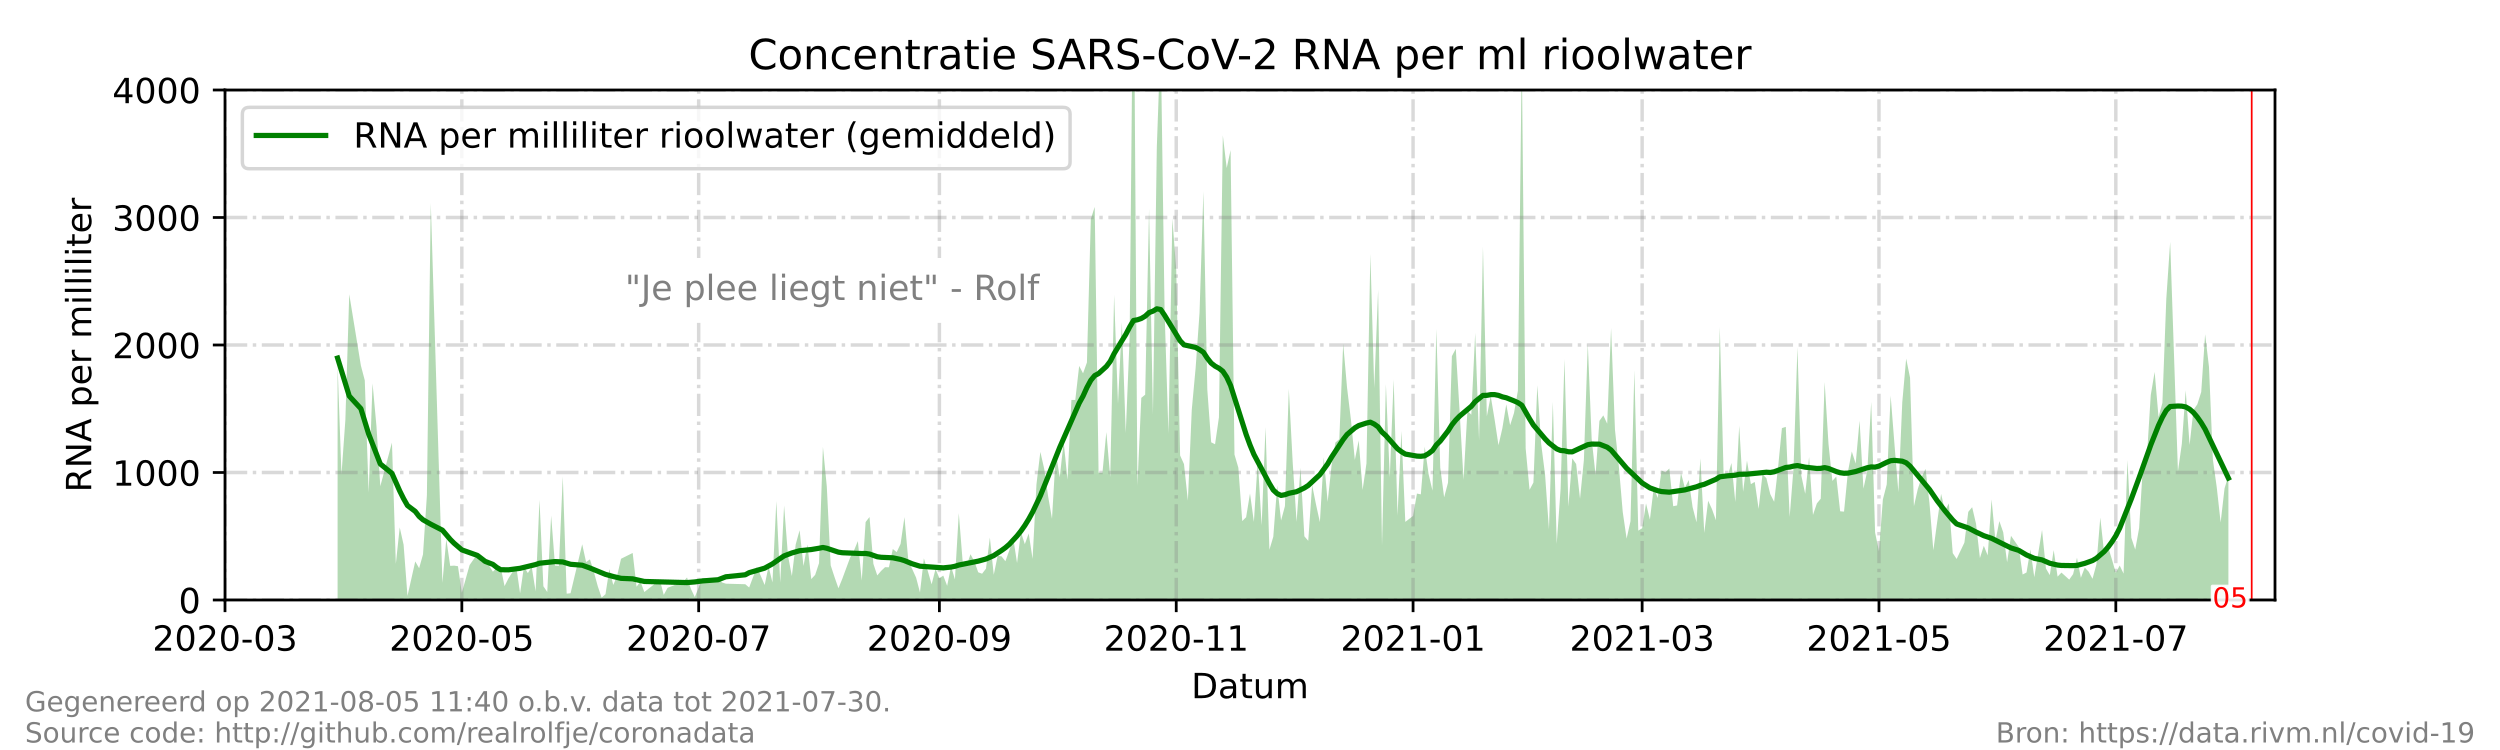 <?xml version="1.0" encoding="utf-8" standalone="no"?>
<!DOCTYPE svg PUBLIC "-//W3C//DTD SVG 1.1//EN"
  "http://www.w3.org/Graphics/SVG/1.1/DTD/svg11.dtd">
<!-- Created with matplotlib (https://matplotlib.org/) -->
<svg height="216pt" version="1.1" viewBox="0 0 720 216" width="720pt" xmlns="http://www.w3.org/2000/svg" xmlns:xlink="http://www.w3.org/1999/xlink">
 <defs>
  <style type="text/css">*{stroke-linecap:butt;stroke-linejoin:round;}</style>
 </defs>
 <g id="figure_1">
  <g id="patch_1">
   <path d="M 0 216 
L 720 216 
L 720 0 
L 0 0 
z
" style="fill:#ffffff;"/>
  </g>
  <g id="axes_1">
   <g id="patch_2">
    <path d="M 64.8 172.8 
L 655.2 172.8 
L 655.2 25.92 
L 64.8 25.92 
z
" style="fill:#ffffff;"/>
   </g>
   <g id="PolyCollection_1">
    <path clip-path="url(#p3261a6aa4a)" d="M 97.227 172.8 
L 97.227 172.8 
L 98.345 172.8 
L 99.464 172.8 
L 100.582 172.8 
L 103.936 172.8 
L 105.055 172.8 
L 106.173 172.8 
L 107.291 172.8 
L 108.409 172.8 
L 109.527 172.8 
L 112.882 172.8 
L 114 172.8 
L 115.118 172.8 
L 116.236 172.8 
L 117.355 172.8 
L 119.591 172.8 
L 120.709 172.8 
L 121.827 172.8 
L 122.945 172.8 
L 124.064 172.8 
L 127.418 172.8 
L 128.536 172.8 
L 129.655 172.8 
L 130.773 172.8 
L 131.891 172.8 
L 133.009 172.8 
L 135.245 172.8 
L 137.482 172.8 
L 138.6 172.8 
L 139.718 172.8 
L 141.955 172.8 
L 143.073 172.8 
L 144.191 172.8 
L 145.309 172.8 
L 146.427 172.8 
L 148.664 172.8 
L 149.782 172.8 
L 150.9 172.8 
L 152.018 172.8 
L 153.136 172.8 
L 154.255 172.8 
L 155.373 172.8 
L 156.491 172.8 
L 157.609 172.8 
L 158.727 172.8 
L 159.845 172.8 
L 160.964 172.8 
L 162.082 172.8 
L 163.2 172.8 
L 164.318 172.8 
L 167.673 172.8 
L 168.791 172.8 
L 169.909 172.8 
L 171.027 172.8 
L 172.145 172.8 
L 173.264 172.8 
L 174.382 172.8 
L 175.5 172.8 
L 176.618 172.8 
L 177.736 172.8 
L 178.855 172.8 
L 182.209 172.8 
L 183.327 172.8 
L 184.445 172.8 
L 185.564 172.8 
L 190.036 172.8 
L 191.155 172.8 
L 192.273 172.8 
L 196.745 172.8 
L 197.864 172.8 
L 198.982 172.8 
L 200.1 172.8 
L 202.336 172.8 
L 206.809 172.8 
L 207.927 172.8 
L 209.045 172.8 
L 214.636 172.8 
L 215.755 172.8 
L 217.991 172.8 
L 220.227 172.8 
L 221.345 172.8 
L 222.464 172.8 
L 223.582 172.8 
L 224.7 172.8 
L 225.818 172.8 
L 226.936 172.8 
L 228.055 172.8 
L 229.173 172.8 
L 230.291 172.8 
L 231.409 172.8 
L 232.527 172.8 
L 233.645 172.8 
L 234.764 172.8 
L 235.882 172.8 
L 237 172.8 
L 238.118 172.8 
L 239.236 172.8 
L 240.355 172.8 
L 241.473 172.8 
L 242.591 172.8 
L 244.827 172.8 
L 245.945 172.8 
L 247.064 172.8 
L 248.182 172.8 
L 249.3 172.8 
L 250.418 172.8 
L 251.536 172.8 
L 252.655 172.8 
L 253.773 172.8 
L 254.891 172.8 
L 256.009 172.8 
L 257.127 172.8 
L 258.245 172.8 
L 259.364 172.8 
L 260.482 172.8 
L 261.6 172.8 
L 262.718 172.8 
L 263.836 172.8 
L 264.955 172.8 
L 266.073 172.8 
L 267.191 172.8 
L 268.309 172.8 
L 269.427 172.8 
L 270.545 172.8 
L 271.664 172.8 
L 272.782 172.8 
L 273.9 172.8 
L 275.018 172.8 
L 276.136 172.8 
L 277.255 172.8 
L 278.373 172.8 
L 279.491 172.8 
L 280.609 172.8 
L 281.727 172.8 
L 282.845 172.8 
L 283.964 172.8 
L 285.082 172.8 
L 286.2 172.8 
L 287.318 172.8 
L 288.436 172.8 
L 289.555 172.8 
L 290.673 172.8 
L 291.791 172.8 
L 292.909 172.8 
L 294.027 172.8 
L 295.145 172.8 
L 296.264 172.8 
L 297.382 172.8 
L 298.5 172.8 
L 299.618 172.8 
L 300.736 172.8 
L 301.855 172.8 
L 302.973 172.8 
L 304.091 172.8 
L 305.209 172.8 
L 306.327 172.8 
L 307.445 172.8 
L 308.564 172.8 
L 309.682 172.8 
L 310.8 172.8 
L 311.918 172.8 
L 313.036 172.8 
L 314.155 172.8 
L 315.273 172.8 
L 316.391 172.8 
L 317.509 172.8 
L 318.627 172.8 
L 319.745 172.8 
L 320.864 172.8 
L 321.982 172.8 
L 323.1 172.8 
L 324.218 172.8 
L 325.336 172.8 
L 326.455 172.8 
L 327.573 172.8 
L 328.691 172.8 
L 329.809 172.8 
L 330.927 172.8 
L 332.045 172.8 
L 333.164 172.8 
L 334.282 172.8 
L 335.4 172.8 
L 336.518 172.8 
L 337.636 172.8 
L 338.755 172.8 
L 339.873 172.8 
L 340.991 172.8 
L 342.109 172.8 
L 343.227 172.8 
L 344.345 172.8 
L 345.464 172.8 
L 346.582 172.8 
L 347.7 172.8 
L 348.818 172.8 
L 349.936 172.8 
L 351.055 172.8 
L 352.173 172.8 
L 353.291 172.8 
L 354.409 172.8 
L 355.527 172.8 
L 356.645 172.8 
L 357.764 172.8 
L 358.882 172.8 
L 360 172.8 
L 361.118 172.8 
L 362.236 172.8 
L 363.355 172.8 
L 364.473 172.8 
L 365.591 172.8 
L 366.709 172.8 
L 367.827 172.8 
L 368.945 172.8 
L 370.064 172.8 
L 371.182 172.8 
L 372.3 172.8 
L 373.418 172.8 
L 374.536 172.8 
L 375.655 172.8 
L 376.773 172.8 
L 377.891 172.8 
L 379.009 172.8 
L 380.127 172.8 
L 381.245 172.8 
L 382.364 172.8 
L 383.482 172.8 
L 384.6 172.8 
L 385.718 172.8 
L 386.836 172.8 
L 387.955 172.8 
L 389.073 172.8 
L 390.191 172.8 
L 391.309 172.8 
L 392.427 172.8 
L 393.545 172.8 
L 394.664 172.8 
L 395.782 172.8 
L 396.9 172.8 
L 398.018 172.8 
L 399.136 172.8 
L 400.255 172.8 
L 401.373 172.8 
L 402.491 172.8 
L 403.609 172.8 
L 404.727 172.8 
L 406.964 172.8 
L 408.082 172.8 
L 409.2 172.8 
L 410.318 172.8 
L 411.436 172.8 
L 412.555 172.8 
L 413.673 172.8 
L 414.791 172.8 
L 415.909 172.8 
L 417.027 172.8 
L 418.145 172.8 
L 419.264 172.8 
L 420.382 172.8 
L 421.5 172.8 
L 422.618 172.8 
L 423.736 172.8 
L 424.855 172.8 
L 425.973 172.8 
L 427.091 172.8 
L 428.209 172.8 
L 429.327 172.8 
L 430.445 172.8 
L 431.564 172.8 
L 432.682 172.8 
L 433.8 172.8 
L 434.918 172.8 
L 436.036 172.8 
L 437.155 172.8 
L 438.273 172.8 
L 439.391 172.8 
L 440.509 172.8 
L 441.627 172.8 
L 442.745 172.8 
L 443.864 172.8 
L 444.982 172.8 
L 446.1 172.8 
L 447.218 172.8 
L 448.336 172.8 
L 449.455 172.8 
L 450.573 172.8 
L 451.691 172.8 
L 452.809 172.8 
L 453.927 172.8 
L 455.045 172.8 
L 456.164 172.8 
L 457.282 172.8 
L 458.4 172.8 
L 459.518 172.8 
L 460.636 172.8 
L 461.755 172.8 
L 462.873 172.8 
L 463.991 172.8 
L 465.109 172.8 
L 466.227 172.8 
L 467.345 172.8 
L 468.464 172.8 
L 469.582 172.8 
L 470.7 172.8 
L 471.818 172.8 
L 472.936 172.8 
L 474.055 172.8 
L 475.173 172.8 
L 476.291 172.8 
L 477.409 172.8 
L 478.527 172.8 
L 479.645 172.8 
L 480.764 172.8 
L 481.882 172.8 
L 483 172.8 
L 484.118 172.8 
L 485.236 172.8 
L 486.355 172.8 
L 487.473 172.8 
L 488.591 172.8 
L 489.709 172.8 
L 490.827 172.8 
L 491.945 172.8 
L 493.064 172.8 
L 494.182 172.8 
L 495.3 172.8 
L 496.418 172.8 
L 497.536 172.8 
L 498.655 172.8 
L 499.773 172.8 
L 500.891 172.8 
L 502.009 172.8 
L 503.127 172.8 
L 504.245 172.8 
L 505.364 172.8 
L 506.482 172.8 
L 507.6 172.8 
L 508.718 172.8 
L 509.836 172.8 
L 510.955 172.8 
L 512.073 172.8 
L 513.191 172.8 
L 514.309 172.8 
L 515.427 172.8 
L 516.545 172.8 
L 517.664 172.8 
L 518.782 172.8 
L 519.9 172.8 
L 521.018 172.8 
L 522.136 172.8 
L 523.255 172.8 
L 524.373 172.8 
L 525.491 172.8 
L 526.609 172.8 
L 527.727 172.8 
L 528.845 172.8 
L 529.964 172.8 
L 531.082 172.8 
L 532.2 172.8 
L 533.318 172.8 
L 534.436 172.8 
L 535.555 172.8 
L 536.673 172.8 
L 537.791 172.8 
L 538.909 172.8 
L 540.027 172.8 
L 541.145 172.8 
L 542.264 172.8 
L 543.382 172.8 
L 544.5 172.8 
L 545.618 172.8 
L 546.736 172.8 
L 547.855 172.8 
L 548.973 172.8 
L 550.091 172.8 
L 551.209 172.8 
L 552.327 172.8 
L 553.445 172.8 
L 554.564 172.8 
L 555.682 172.8 
L 556.8 172.8 
L 557.918 172.8 
L 559.036 172.8 
L 560.155 172.8 
L 561.273 172.8 
L 562.391 172.8 
L 563.509 172.8 
L 565.745 172.8 
L 566.864 172.8 
L 567.982 172.8 
L 569.1 172.8 
L 570.218 172.8 
L 571.336 172.8 
L 572.455 172.8 
L 573.573 172.8 
L 574.691 172.8 
L 575.809 172.8 
L 576.927 172.8 
L 578.045 172.8 
L 579.164 172.8 
L 581.4 172.8 
L 582.518 172.8 
L 583.636 172.8 
L 584.755 172.8 
L 585.873 172.8 
L 588.109 172.8 
L 589.227 172.8 
L 590.345 172.8 
L 591.464 172.8 
L 592.582 172.8 
L 593.7 172.8 
L 595.936 172.8 
L 597.055 172.8 
L 598.173 172.8 
L 599.291 172.8 
L 600.409 172.8 
L 601.527 172.8 
L 602.645 172.8 
L 603.764 172.8 
L 604.882 172.8 
L 606 172.8 
L 607.118 172.8 
L 608.236 172.8 
L 609.355 172.8 
L 610.473 172.8 
L 611.591 172.8 
L 612.709 172.8 
L 613.827 172.8 
L 614.945 172.8 
L 616.064 172.8 
L 617.182 172.8 
L 618.3 172.8 
L 619.418 172.8 
L 620.536 172.8 
L 621.655 172.8 
L 622.773 172.8 
L 623.891 172.8 
L 625.009 172.8 
L 627.245 172.8 
L 628.364 172.8 
L 629.482 172.8 
L 630.6 172.8 
L 631.718 172.8 
L 632.836 172.8 
L 633.955 172.8 
L 635.073 172.8 
L 636.191 172.8 
L 637.309 172.8 
L 638.427 172.8 
L 639.545 172.8 
L 640.664 172.8 
L 641.782 172.8 
L 641.782 172.8 
L 641.782 137.004 
L 640.664 140.692 
L 639.545 150.475 
L 638.427 140.378 
L 637.309 132.346 
L 636.191 105.689 
L 635.073 96.264 
L 633.955 112.881 
L 632.836 116.434 
L 631.718 118.065 
L 630.6 128.175 
L 629.482 112.405 
L 628.364 127.856 
L 627.245 135.751 
L 625.009 69.648 
L 623.891 86.114 
L 622.773 116.028 
L 621.655 120.095 
L 620.536 107.112 
L 619.418 113.785 
L 618.3 131.663 
L 617.182 133.769 
L 616.064 152.117 
L 614.945 158.282 
L 613.827 154.899 
L 612.709 132.477 
L 611.591 165.205 
L 610.473 162.866 
L 609.355 164.988 
L 608.236 161.118 
L 607.118 157.461 
L 606 159.327 
L 604.882 149.054 
L 603.764 162.572 
L 602.645 166.704 
L 601.527 164.642 
L 600.409 163.46 
L 599.291 166.404 
L 598.173 160.64 
L 597.055 165.344 
L 595.936 166.93 
L 593.7 164.902 
L 592.582 166.067 
L 591.464 158.437 
L 590.345 165.629 
L 589.227 163.719 
L 588.109 152.608 
L 585.873 166.233 
L 584.755 158.256 
L 583.636 164.879 
L 582.518 165.456 
L 581.4 157.558 
L 579.164 154.305 
L 578.045 161.943 
L 576.927 153.31 
L 575.809 150.077 
L 574.691 155.756 
L 573.573 143.826 
L 572.455 159.96 
L 571.336 157.186 
L 570.218 160.726 
L 569.1 150.879 
L 567.982 146.075 
L 566.864 147.417 
L 565.745 156.279 
L 563.509 160.982 
L 562.391 159.299 
L 561.273 144.98 
L 560.155 147.073 
L 559.036 142.245 
L 557.918 150.258 
L 556.8 158.486 
L 555.682 144.8 
L 554.564 135.033 
L 553.445 137.395 
L 552.327 140.844 
L 551.209 145.791 
L 550.091 108.764 
L 548.973 103.274 
L 547.855 115.867 
L 546.736 141.75 
L 545.618 128.094 
L 544.5 113.946 
L 543.382 139.508 
L 542.264 143.867 
L 541.145 158.805 
L 540.027 153.369 
L 538.909 115.734 
L 537.791 135.557 
L 536.673 140.719 
L 535.555 121.156 
L 534.436 133.518 
L 533.318 130.022 
L 532.2 135.888 
L 531.082 147.349 
L 529.964 147.25 
L 528.845 137.25 
L 527.727 138.498 
L 526.609 127.877 
L 525.491 110.025 
L 524.373 143.629 
L 523.255 144.987 
L 522.136 148.303 
L 521.018 131.619 
L 519.9 142.225 
L 518.782 137.005 
L 517.664 100.01 
L 516.545 134.671 
L 515.427 148.859 
L 514.309 122.941 
L 513.191 123.294 
L 512.073 134.731 
L 510.955 144.523 
L 509.836 142.307 
L 508.718 137.709 
L 507.6 136.601 
L 506.482 146.565 
L 505.364 138.795 
L 504.245 139.434 
L 503.127 132.654 
L 502.009 141.625 
L 500.891 122.591 
L 499.773 144.581 
L 498.655 133.344 
L 497.536 137.279 
L 496.418 137.381 
L 495.3 94.166 
L 494.182 149.84 
L 493.064 146.663 
L 491.945 144.207 
L 490.827 153.48 
L 489.709 131.994 
L 488.591 150.43 
L 487.473 146.066 
L 486.355 138.277 
L 485.236 140.477 
L 484.118 136.178 
L 483 145.566 
L 481.882 145.786 
L 480.764 134.927 
L 479.645 136.024 
L 478.527 135.503 
L 477.409 143.415 
L 476.291 140.346 
L 475.173 149.636 
L 474.055 144.992 
L 472.936 152.139 
L 471.818 152.825 
L 470.7 106.633 
L 469.582 150.115 
L 468.464 155.114 
L 467.345 147.421 
L 466.227 134.275 
L 465.109 123.744 
L 463.991 94.473 
L 462.873 122.019 
L 461.755 119.633 
L 460.636 121.197 
L 459.518 136.751 
L 458.4 126.442 
L 457.282 98.963 
L 456.164 132.442 
L 455.045 143.637 
L 453.927 133.632 
L 452.809 132 
L 451.691 145.905 
L 450.573 103.409 
L 449.455 140.758 
L 448.336 156.627 
L 447.218 115.696 
L 446.1 152.472 
L 444.982 136.729 
L 443.864 127.887 
L 442.745 110.957 
L 441.627 138.963 
L 440.509 141.078 
L 439.391 129.157 
L 438.273 15.712 
L 437.155 112.532 
L 436.036 118.928 
L 434.918 122.47 
L 433.8 116.457 
L 432.682 123.329 
L 431.564 128.23 
L 430.445 120.812 
L 429.327 114.08 
L 428.209 119.913 
L 427.091 71.007 
L 425.973 126.815 
L 424.855 95.872 
L 423.736 119.423 
L 422.618 118.32 
L 421.5 138.209 
L 420.382 118.677 
L 419.264 100.462 
L 418.145 102.561 
L 417.027 139.025 
L 415.909 143.231 
L 414.791 134.647 
L 413.673 94.723 
L 412.555 141.293 
L 411.436 136.553 
L 410.318 128.66 
L 409.2 142.372 
L 408.082 142.148 
L 406.964 148.584 
L 404.727 150.305 
L 403.609 124.142 
L 402.491 148.468 
L 401.373 109.286 
L 400.255 137.522 
L 399.136 110.628 
L 398.018 157.086 
L 396.9 83.455 
L 395.782 111.754 
L 394.664 73.117 
L 393.545 133.435 
L 392.427 141.108 
L 391.309 126.858 
L 390.191 132.451 
L 389.073 120.917 
L 387.955 111.695 
L 386.836 98.992 
L 385.718 126.495 
L 384.6 127.446 
L 383.482 134.093 
L 382.364 144.539 
L 381.245 131.685 
L 380.127 150.377 
L 379.009 145.287 
L 377.891 139.693 
L 376.773 155.752 
L 375.655 154.458 
L 374.536 134.724 
L 373.418 150.286 
L 372.3 133.218 
L 371.182 112.011 
L 370.064 145.753 
L 368.945 149.911 
L 367.827 139.843 
L 366.709 154.57 
L 365.591 158.327 
L 364.473 122.999 
L 363.355 151.34 
L 362.236 132.596 
L 361.118 150.302 
L 360 142.11 
L 358.882 148.963 
L 357.764 150.069 
L 356.645 134.701 
L 355.527 130.902 
L 354.409 43.241 
L 353.291 48.397 
L 352.173 38.977 
L 351.055 120.182 
L 349.936 127.946 
L 348.818 127.385 
L 347.7 112.16 
L 346.582 55.126 
L 345.464 90.137 
L 344.345 105.932 
L 343.227 118.055 
L 342.109 144.185 
L 340.991 133.664 
L 339.873 131.186 
L 338.755 77.782 
L 337.636 62.993 
L 336.518 124.886 
L 335.4 89.681 
L 334.282 11.011 
L 333.164 42.341 
L 332.045 119.391 
L 330.927 60.166 
L 329.809 113.669 
L 328.691 114.587 
L 327.573 139.859 
L 326.455 -22.679 
L 325.336 97.176 
L 324.218 124.696 
L 323.1 92.805 
L 321.982 116.29 
L 320.864 84.915 
L 319.745 137.417 
L 318.627 124.438 
L 317.509 136.154 
L 316.391 136.13 
L 315.273 59.585 
L 314.155 63.094 
L 313.036 104.391 
L 311.918 107.518 
L 310.8 105.396 
L 309.682 115.183 
L 308.564 115.189 
L 307.445 138.174 
L 306.327 127.216 
L 305.209 137.479 
L 304.091 130.384 
L 302.973 149.41 
L 301.855 142.908 
L 300.736 135.057 
L 299.618 130.13 
L 298.5 139.512 
L 297.382 160.951 
L 296.264 153.627 
L 295.145 156.722 
L 294.027 153.248 
L 292.909 162.16 
L 291.791 154.785 
L 290.673 158.549 
L 289.555 161.634 
L 288.436 160.213 
L 287.318 160.108 
L 286.2 165.529 
L 285.082 154.798 
L 283.964 163.753 
L 282.845 165.228 
L 281.727 164.822 
L 280.609 161.647 
L 279.491 159.609 
L 278.373 162.996 
L 277.255 161.887 
L 276.136 147.794 
L 275.018 166.873 
L 273.9 163.08 
L 272.782 168.724 
L 271.664 165.777 
L 270.545 166.49 
L 269.427 163.888 
L 268.309 168.283 
L 267.191 164.4 
L 266.073 160.817 
L 264.955 170.634 
L 263.836 166.35 
L 262.718 163.897 
L 261.6 161.468 
L 260.482 148.932 
L 259.364 156.643 
L 258.245 159.018 
L 257.127 158.112 
L 256.009 163.384 
L 254.891 163.349 
L 253.773 164.412 
L 252.655 165.721 
L 251.536 162.396 
L 250.418 148.895 
L 249.3 150.352 
L 248.182 167.189 
L 247.064 155.83 
L 245.945 158.553 
L 244.827 160.618 
L 242.591 166.668 
L 241.473 169.422 
L 240.355 166.227 
L 239.236 162.817 
L 238.118 140.103 
L 237 128.695 
L 235.882 162.183 
L 234.764 165.566 
L 233.645 166.778 
L 232.527 156.798 
L 231.409 163.008 
L 230.291 152.71 
L 229.173 156.739 
L 228.055 165.897 
L 226.936 159.985 
L 225.818 145.609 
L 224.7 167.769 
L 223.582 144.33 
L 222.464 167.749 
L 221.345 163.124 
L 220.227 168.479 
L 217.991 163.253 
L 215.755 169.201 
L 214.636 168.254 
L 209.045 168.1 
L 207.927 167.733 
L 206.809 166.411 
L 202.336 166.484 
L 200.1 171.955 
L 198.982 169.587 
L 197.864 166.319 
L 196.745 167.586 
L 192.273 169.275 
L 191.155 171.331 
L 190.036 166.998 
L 185.564 170.505 
L 184.445 167.451 
L 183.327 168.981 
L 182.209 159.25 
L 178.855 160.927 
L 177.736 165.816 
L 176.618 168.476 
L 175.5 163.895 
L 174.382 171.129 
L 173.264 172.102 
L 172.145 168.798 
L 171.027 164.685 
L 169.909 161.092 
L 168.791 161.87 
L 167.673 156.753 
L 164.318 170.854 
L 163.2 170.976 
L 162.082 137.218 
L 160.964 162.977 
L 159.845 162.895 
L 158.727 148.491 
L 157.609 170.487 
L 156.491 168.834 
L 155.373 143.96 
L 154.255 170.303 
L 153.136 163.29 
L 152.018 165.052 
L 150.9 163.198 
L 149.782 170.891 
L 148.664 163.069 
L 146.427 166.59 
L 145.309 168.807 
L 144.191 163.295 
L 143.073 163.534 
L 141.955 164.648 
L 139.718 161.123 
L 138.6 161.851 
L 137.482 159.528 
L 135.245 162.739 
L 133.009 170.707 
L 131.891 163.069 
L 130.773 162.901 
L 129.655 162.975 
L 128.536 155.233 
L 127.418 167.843 
L 124.064 58.454 
L 122.945 142.646 
L 121.827 159.659 
L 120.709 163.644 
L 119.591 161.692 
L 117.355 171.625 
L 116.236 156.871 
L 115.118 151.882 
L 114 162.402 
L 112.882 127.456 
L 109.527 140.046 
L 108.409 122.622 
L 107.291 110.402 
L 106.173 141.895 
L 105.055 109.531 
L 103.936 105.296 
L 100.582 84.758 
L 99.464 120.996 
L 98.345 136.657 
L 97.227 105.345 
z
" style="fill:#008000;fill-opacity:0.3;"/>
   </g>
   <g id="matplotlib.axis_1">
    <g id="xtick_1">
     <g id="line2d_1">
      <path clip-path="url(#p3261a6aa4a)" d="M 64.8 172.8 
L 64.8 25.92 
" style="fill:none;stroke:#808080;stroke-dasharray:6.4,1.6,1,1.6;stroke-dashoffset:0;stroke-opacity:0.3;"/>
     </g>
     <g id="line2d_2">
      <defs>
       <path d="M 0 0 
L 0 3.5 
" id="m9a02a2fe3f" style="stroke:#000000;stroke-width:0.8;"/>
      </defs>
      <g>
       <use style="stroke:#000000;stroke-width:0.8;" x="64.8" xlink:href="#m9a02a2fe3f" y="172.8"/>
      </g>
     </g>
     <g id="text_1">
      <!-- 2020-03 -->
      <g transform="translate(43.909 187.398)scale(0.1 -0.1)">
       <defs>
        <path d="M 19.188 8.297 
L 53.609 8.297 
L 53.609 0 
L 7.328 0 
L 7.328 8.297 
Q 12.938 14.109 22.625 23.891 
Q 32.328 33.688 34.812 36.531 
Q 39.547 41.844 41.422 45.531 
Q 43.312 49.219 43.312 52.781 
Q 43.312 58.594 39.234 62.25 
Q 35.156 65.922 28.609 65.922 
Q 23.969 65.922 18.812 64.312 
Q 13.672 62.703 7.812 59.422 
L 7.812 69.391 
Q 13.766 71.781 18.938 73 
Q 24.125 74.219 28.422 74.219 
Q 39.75 74.219 46.484 68.547 
Q 53.219 62.891 53.219 53.422 
Q 53.219 48.922 51.531 44.891 
Q 49.859 40.875 45.406 35.406 
Q 44.188 33.984 37.641 27.219 
Q 31.109 20.453 19.188 8.297 
z
" id="DejaVuSans-50"/>
        <path d="M 31.781 66.406 
Q 24.172 66.406 20.328 58.906 
Q 16.5 51.422 16.5 36.375 
Q 16.5 21.391 20.328 13.891 
Q 24.172 6.391 31.781 6.391 
Q 39.453 6.391 43.281 13.891 
Q 47.125 21.391 47.125 36.375 
Q 47.125 51.422 43.281 58.906 
Q 39.453 66.406 31.781 66.406 
z
M 31.781 74.219 
Q 44.047 74.219 50.516 64.516 
Q 56.984 54.828 56.984 36.375 
Q 56.984 17.969 50.516 8.266 
Q 44.047 -1.422 31.781 -1.422 
Q 19.531 -1.422 13.062 8.266 
Q 6.594 17.969 6.594 36.375 
Q 6.594 54.828 13.062 64.516 
Q 19.531 74.219 31.781 74.219 
z
" id="DejaVuSans-48"/>
        <path d="M 4.891 31.391 
L 31.203 31.391 
L 31.203 23.391 
L 4.891 23.391 
z
" id="DejaVuSans-45"/>
        <path d="M 40.578 39.312 
Q 47.656 37.797 51.625 33 
Q 55.609 28.219 55.609 21.188 
Q 55.609 10.406 48.188 4.484 
Q 40.766 -1.422 27.094 -1.422 
Q 22.516 -1.422 17.656 -0.516 
Q 12.797 0.391 7.625 2.203 
L 7.625 11.719 
Q 11.719 9.328 16.594 8.109 
Q 21.484 6.891 26.812 6.891 
Q 36.078 6.891 40.938 10.547 
Q 45.797 14.203 45.797 21.188 
Q 45.797 27.641 41.281 31.266 
Q 36.766 34.906 28.719 34.906 
L 20.219 34.906 
L 20.219 43.016 
L 29.109 43.016 
Q 36.375 43.016 40.234 45.922 
Q 44.094 48.828 44.094 54.297 
Q 44.094 59.906 40.109 62.906 
Q 36.141 65.922 28.719 65.922 
Q 24.656 65.922 20.016 65.031 
Q 15.375 64.156 9.812 62.312 
L 9.812 71.094 
Q 15.438 72.656 20.344 73.438 
Q 25.25 74.219 29.594 74.219 
Q 40.828 74.219 47.359 69.109 
Q 53.906 64.016 53.906 55.328 
Q 53.906 49.266 50.438 45.094 
Q 46.969 40.922 40.578 39.312 
z
" id="DejaVuSans-51"/>
       </defs>
       <use xlink:href="#DejaVuSans-50"/>
       <use x="63.623" xlink:href="#DejaVuSans-48"/>
       <use x="127.246" xlink:href="#DejaVuSans-50"/>
       <use x="190.869" xlink:href="#DejaVuSans-48"/>
       <use x="254.492" xlink:href="#DejaVuSans-45"/>
       <use x="290.576" xlink:href="#DejaVuSans-48"/>
       <use x="354.199" xlink:href="#DejaVuSans-51"/>
      </g>
     </g>
    </g>
    <g id="xtick_2">
     <g id="line2d_3">
      <path clip-path="url(#p3261a6aa4a)" d="M 133.009 172.8 
L 133.009 25.92 
" style="fill:none;stroke:#808080;stroke-dasharray:6.4,1.6,1,1.6;stroke-dashoffset:0;stroke-opacity:0.3;"/>
     </g>
     <g id="line2d_4">
      <g>
       <use style="stroke:#000000;stroke-width:0.8;" x="133.009" xlink:href="#m9a02a2fe3f" y="172.8"/>
      </g>
     </g>
     <g id="text_2">
      <!-- 2020-05 -->
      <g transform="translate(112.118 187.398)scale(0.1 -0.1)">
       <defs>
        <path d="M 10.797 72.906 
L 49.516 72.906 
L 49.516 64.594 
L 19.828 64.594 
L 19.828 46.734 
Q 21.969 47.469 24.109 47.828 
Q 26.266 48.188 28.422 48.188 
Q 40.625 48.188 47.75 41.5 
Q 54.891 34.812 54.891 23.391 
Q 54.891 11.625 47.562 5.094 
Q 40.234 -1.422 26.906 -1.422 
Q 22.312 -1.422 17.547 -0.641 
Q 12.797 0.141 7.719 1.703 
L 7.719 11.625 
Q 12.109 9.234 16.797 8.062 
Q 21.484 6.891 26.703 6.891 
Q 35.156 6.891 40.078 11.328 
Q 45.016 15.766 45.016 23.391 
Q 45.016 31 40.078 35.438 
Q 35.156 39.891 26.703 39.891 
Q 22.75 39.891 18.812 39.016 
Q 14.891 38.141 10.797 36.281 
z
" id="DejaVuSans-53"/>
       </defs>
       <use xlink:href="#DejaVuSans-50"/>
       <use x="63.623" xlink:href="#DejaVuSans-48"/>
       <use x="127.246" xlink:href="#DejaVuSans-50"/>
       <use x="190.869" xlink:href="#DejaVuSans-48"/>
       <use x="254.492" xlink:href="#DejaVuSans-45"/>
       <use x="290.576" xlink:href="#DejaVuSans-48"/>
       <use x="354.199" xlink:href="#DejaVuSans-53"/>
      </g>
     </g>
    </g>
    <g id="xtick_3">
     <g id="line2d_5">
      <path clip-path="url(#p3261a6aa4a)" d="M 201.218 172.8 
L 201.218 25.92 
" style="fill:none;stroke:#808080;stroke-dasharray:6.4,1.6,1,1.6;stroke-dashoffset:0;stroke-opacity:0.3;"/>
     </g>
     <g id="line2d_6">
      <g>
       <use style="stroke:#000000;stroke-width:0.8;" x="201.218" xlink:href="#m9a02a2fe3f" y="172.8"/>
      </g>
     </g>
     <g id="text_3">
      <!-- 2020-07 -->
      <g transform="translate(180.327 187.398)scale(0.1 -0.1)">
       <defs>
        <path d="M 8.203 72.906 
L 55.078 72.906 
L 55.078 68.703 
L 28.609 0 
L 18.312 0 
L 43.219 64.594 
L 8.203 64.594 
z
" id="DejaVuSans-55"/>
       </defs>
       <use xlink:href="#DejaVuSans-50"/>
       <use x="63.623" xlink:href="#DejaVuSans-48"/>
       <use x="127.246" xlink:href="#DejaVuSans-50"/>
       <use x="190.869" xlink:href="#DejaVuSans-48"/>
       <use x="254.492" xlink:href="#DejaVuSans-45"/>
       <use x="290.576" xlink:href="#DejaVuSans-48"/>
       <use x="354.199" xlink:href="#DejaVuSans-55"/>
      </g>
     </g>
    </g>
    <g id="xtick_4">
     <g id="line2d_7">
      <path clip-path="url(#p3261a6aa4a)" d="M 270.545 172.8 
L 270.545 25.92 
" style="fill:none;stroke:#808080;stroke-dasharray:6.4,1.6,1,1.6;stroke-dashoffset:0;stroke-opacity:0.3;"/>
     </g>
     <g id="line2d_8">
      <g>
       <use style="stroke:#000000;stroke-width:0.8;" x="270.545" xlink:href="#m9a02a2fe3f" y="172.8"/>
      </g>
     </g>
     <g id="text_4">
      <!-- 2020-09 -->
      <g transform="translate(249.654 187.398)scale(0.1 -0.1)">
       <defs>
        <path d="M 10.984 1.516 
L 10.984 10.5 
Q 14.703 8.734 18.5 7.812 
Q 22.312 6.891 25.984 6.891 
Q 35.75 6.891 40.891 13.453 
Q 46.047 20.016 46.781 33.406 
Q 43.953 29.203 39.594 26.953 
Q 35.25 24.703 29.984 24.703 
Q 19.047 24.703 12.672 31.312 
Q 6.297 37.938 6.297 49.422 
Q 6.297 60.641 12.938 67.422 
Q 19.578 74.219 30.609 74.219 
Q 43.266 74.219 49.922 64.516 
Q 56.594 54.828 56.594 36.375 
Q 56.594 19.141 48.406 8.859 
Q 40.234 -1.422 26.422 -1.422 
Q 22.703 -1.422 18.891 -0.688 
Q 15.094 0.047 10.984 1.516 
z
M 30.609 32.422 
Q 37.25 32.422 41.125 36.953 
Q 45.016 41.5 45.016 49.422 
Q 45.016 57.281 41.125 61.844 
Q 37.25 66.406 30.609 66.406 
Q 23.969 66.406 20.094 61.844 
Q 16.219 57.281 16.219 49.422 
Q 16.219 41.5 20.094 36.953 
Q 23.969 32.422 30.609 32.422 
z
" id="DejaVuSans-57"/>
       </defs>
       <use xlink:href="#DejaVuSans-50"/>
       <use x="63.623" xlink:href="#DejaVuSans-48"/>
       <use x="127.246" xlink:href="#DejaVuSans-50"/>
       <use x="190.869" xlink:href="#DejaVuSans-48"/>
       <use x="254.492" xlink:href="#DejaVuSans-45"/>
       <use x="290.576" xlink:href="#DejaVuSans-48"/>
       <use x="354.199" xlink:href="#DejaVuSans-57"/>
      </g>
     </g>
    </g>
    <g id="xtick_5">
     <g id="line2d_9">
      <path clip-path="url(#p3261a6aa4a)" d="M 338.755 172.8 
L 338.755 25.92 
" style="fill:none;stroke:#808080;stroke-dasharray:6.4,1.6,1,1.6;stroke-dashoffset:0;stroke-opacity:0.3;"/>
     </g>
     <g id="line2d_10">
      <g>
       <use style="stroke:#000000;stroke-width:0.8;" x="338.755" xlink:href="#m9a02a2fe3f" y="172.8"/>
      </g>
     </g>
     <g id="text_5">
      <!-- 2020-11 -->
      <g transform="translate(317.863 187.398)scale(0.1 -0.1)">
       <defs>
        <path d="M 12.406 8.297 
L 28.516 8.297 
L 28.516 63.922 
L 10.984 60.406 
L 10.984 69.391 
L 28.422 72.906 
L 38.281 72.906 
L 38.281 8.297 
L 54.391 8.297 
L 54.391 0 
L 12.406 0 
z
" id="DejaVuSans-49"/>
       </defs>
       <use xlink:href="#DejaVuSans-50"/>
       <use x="63.623" xlink:href="#DejaVuSans-48"/>
       <use x="127.246" xlink:href="#DejaVuSans-50"/>
       <use x="190.869" xlink:href="#DejaVuSans-48"/>
       <use x="254.492" xlink:href="#DejaVuSans-45"/>
       <use x="290.576" xlink:href="#DejaVuSans-49"/>
       <use x="354.199" xlink:href="#DejaVuSans-49"/>
      </g>
     </g>
    </g>
    <g id="xtick_6">
     <g id="line2d_11">
      <path clip-path="url(#p3261a6aa4a)" d="M 406.964 172.8 
L 406.964 25.92 
" style="fill:none;stroke:#808080;stroke-dasharray:6.4,1.6,1,1.6;stroke-dashoffset:0;stroke-opacity:0.3;"/>
     </g>
     <g id="line2d_12">
      <g>
       <use style="stroke:#000000;stroke-width:0.8;" x="406.964" xlink:href="#m9a02a2fe3f" y="172.8"/>
      </g>
     </g>
     <g id="text_6">
      <!-- 2021-01 -->
      <g transform="translate(386.072 187.398)scale(0.1 -0.1)">
       <use xlink:href="#DejaVuSans-50"/>
       <use x="63.623" xlink:href="#DejaVuSans-48"/>
       <use x="127.246" xlink:href="#DejaVuSans-50"/>
       <use x="190.869" xlink:href="#DejaVuSans-49"/>
       <use x="254.492" xlink:href="#DejaVuSans-45"/>
       <use x="290.576" xlink:href="#DejaVuSans-48"/>
       <use x="354.199" xlink:href="#DejaVuSans-49"/>
      </g>
     </g>
    </g>
    <g id="xtick_7">
     <g id="line2d_13">
      <path clip-path="url(#p3261a6aa4a)" d="M 472.936 172.8 
L 472.936 25.92 
" style="fill:none;stroke:#808080;stroke-dasharray:6.4,1.6,1,1.6;stroke-dashoffset:0;stroke-opacity:0.3;"/>
     </g>
     <g id="line2d_14">
      <g>
       <use style="stroke:#000000;stroke-width:0.8;" x="472.936" xlink:href="#m9a02a2fe3f" y="172.8"/>
      </g>
     </g>
     <g id="text_7">
      <!-- 2021-03 -->
      <g transform="translate(452.045 187.398)scale(0.1 -0.1)">
       <use xlink:href="#DejaVuSans-50"/>
       <use x="63.623" xlink:href="#DejaVuSans-48"/>
       <use x="127.246" xlink:href="#DejaVuSans-50"/>
       <use x="190.869" xlink:href="#DejaVuSans-49"/>
       <use x="254.492" xlink:href="#DejaVuSans-45"/>
       <use x="290.576" xlink:href="#DejaVuSans-48"/>
       <use x="354.199" xlink:href="#DejaVuSans-51"/>
      </g>
     </g>
    </g>
    <g id="xtick_8">
     <g id="line2d_15">
      <path clip-path="url(#p3261a6aa4a)" d="M 541.145 172.8 
L 541.145 25.92 
" style="fill:none;stroke:#808080;stroke-dasharray:6.4,1.6,1,1.6;stroke-dashoffset:0;stroke-opacity:0.3;"/>
     </g>
     <g id="line2d_16">
      <g>
       <use style="stroke:#000000;stroke-width:0.8;" x="541.145" xlink:href="#m9a02a2fe3f" y="172.8"/>
      </g>
     </g>
     <g id="text_8">
      <!-- 2021-05 -->
      <g transform="translate(520.254 187.398)scale(0.1 -0.1)">
       <use xlink:href="#DejaVuSans-50"/>
       <use x="63.623" xlink:href="#DejaVuSans-48"/>
       <use x="127.246" xlink:href="#DejaVuSans-50"/>
       <use x="190.869" xlink:href="#DejaVuSans-49"/>
       <use x="254.492" xlink:href="#DejaVuSans-45"/>
       <use x="290.576" xlink:href="#DejaVuSans-48"/>
       <use x="354.199" xlink:href="#DejaVuSans-53"/>
      </g>
     </g>
    </g>
    <g id="xtick_9">
     <g id="line2d_17">
      <path clip-path="url(#p3261a6aa4a)" d="M 609.355 172.8 
L 609.355 25.92 
" style="fill:none;stroke:#808080;stroke-dasharray:6.4,1.6,1,1.6;stroke-dashoffset:0;stroke-opacity:0.3;"/>
     </g>
     <g id="line2d_18">
      <g>
       <use style="stroke:#000000;stroke-width:0.8;" x="609.355" xlink:href="#m9a02a2fe3f" y="172.8"/>
      </g>
     </g>
     <g id="text_9">
      <!-- 2021-07 -->
      <g transform="translate(588.463 187.398)scale(0.1 -0.1)">
       <use xlink:href="#DejaVuSans-50"/>
       <use x="63.623" xlink:href="#DejaVuSans-48"/>
       <use x="127.246" xlink:href="#DejaVuSans-50"/>
       <use x="190.869" xlink:href="#DejaVuSans-49"/>
       <use x="254.492" xlink:href="#DejaVuSans-45"/>
       <use x="290.576" xlink:href="#DejaVuSans-48"/>
       <use x="354.199" xlink:href="#DejaVuSans-55"/>
      </g>
     </g>
    </g>
    <g id="text_10">
     <!-- Datum -->
     <g transform="translate(343.087 201.077)scale(0.1 -0.1)">
      <defs>
       <path d="M 19.672 64.797 
L 19.672 8.109 
L 31.594 8.109 
Q 46.688 8.109 53.688 14.938 
Q 60.688 21.781 60.688 36.531 
Q 60.688 51.172 53.688 57.984 
Q 46.688 64.797 31.594 64.797 
z
M 9.812 72.906 
L 30.078 72.906 
Q 51.266 72.906 61.172 64.094 
Q 71.094 55.281 71.094 36.531 
Q 71.094 17.672 61.125 8.828 
Q 51.172 0 30.078 0 
L 9.812 0 
z
" id="DejaVuSans-68"/>
       <path d="M 34.281 27.484 
Q 23.391 27.484 19.188 25 
Q 14.984 22.516 14.984 16.5 
Q 14.984 11.719 18.141 8.906 
Q 21.297 6.109 26.703 6.109 
Q 34.188 6.109 38.703 11.406 
Q 43.219 16.703 43.219 25.484 
L 43.219 27.484 
z
M 52.203 31.203 
L 52.203 0 
L 43.219 0 
L 43.219 8.297 
Q 40.141 3.328 35.547 0.953 
Q 30.953 -1.422 24.312 -1.422 
Q 15.922 -1.422 10.953 3.297 
Q 6 8.016 6 15.922 
Q 6 25.141 12.172 29.828 
Q 18.359 34.516 30.609 34.516 
L 43.219 34.516 
L 43.219 35.406 
Q 43.219 41.609 39.141 45 
Q 35.062 48.391 27.688 48.391 
Q 23 48.391 18.547 47.266 
Q 14.109 46.141 10.016 43.891 
L 10.016 52.203 
Q 14.938 54.109 19.578 55.047 
Q 24.219 56 28.609 56 
Q 40.484 56 46.344 49.844 
Q 52.203 43.703 52.203 31.203 
z
" id="DejaVuSans-97"/>
       <path d="M 18.312 70.219 
L 18.312 54.688 
L 36.812 54.688 
L 36.812 47.703 
L 18.312 47.703 
L 18.312 18.016 
Q 18.312 11.328 20.141 9.422 
Q 21.969 7.516 27.594 7.516 
L 36.812 7.516 
L 36.812 0 
L 27.594 0 
Q 17.188 0 13.234 3.875 
Q 9.281 7.766 9.281 18.016 
L 9.281 47.703 
L 2.688 47.703 
L 2.688 54.688 
L 9.281 54.688 
L 9.281 70.219 
z
" id="DejaVuSans-116"/>
       <path d="M 8.5 21.578 
L 8.5 54.688 
L 17.484 54.688 
L 17.484 21.922 
Q 17.484 14.156 20.5 10.266 
Q 23.531 6.391 29.594 6.391 
Q 36.859 6.391 41.078 11.031 
Q 45.312 15.672 45.312 23.688 
L 45.312 54.688 
L 54.297 54.688 
L 54.297 0 
L 45.312 0 
L 45.312 8.406 
Q 42.047 3.422 37.719 1 
Q 33.406 -1.422 27.688 -1.422 
Q 18.266 -1.422 13.375 4.438 
Q 8.5 10.297 8.5 21.578 
z
M 31.109 56 
z
" id="DejaVuSans-117"/>
       <path d="M 52 44.188 
Q 55.375 50.25 60.062 53.125 
Q 64.75 56 71.094 56 
Q 79.641 56 84.281 50.016 
Q 88.922 44.047 88.922 33.016 
L 88.922 0 
L 79.891 0 
L 79.891 32.719 
Q 79.891 40.578 77.094 44.375 
Q 74.312 48.188 68.609 48.188 
Q 61.625 48.188 57.562 43.547 
Q 53.516 38.922 53.516 30.906 
L 53.516 0 
L 44.484 0 
L 44.484 32.719 
Q 44.484 40.625 41.703 44.406 
Q 38.922 48.188 33.109 48.188 
Q 26.219 48.188 22.156 43.531 
Q 18.109 38.875 18.109 30.906 
L 18.109 0 
L 9.078 0 
L 9.078 54.688 
L 18.109 54.688 
L 18.109 46.188 
Q 21.188 51.219 25.484 53.609 
Q 29.781 56 35.688 56 
Q 41.656 56 45.828 52.969 
Q 50 49.953 52 44.188 
z
" id="DejaVuSans-109"/>
      </defs>
      <use xlink:href="#DejaVuSans-68"/>
      <use x="77.002" xlink:href="#DejaVuSans-97"/>
      <use x="138.281" xlink:href="#DejaVuSans-116"/>
      <use x="177.49" xlink:href="#DejaVuSans-117"/>
      <use x="240.869" xlink:href="#DejaVuSans-109"/>
     </g>
    </g>
   </g>
   <g id="matplotlib.axis_2">
    <g id="ytick_1">
     <g id="line2d_19">
      <path clip-path="url(#p3261a6aa4a)" d="M 64.8 172.8 
L 655.2 172.8 
" style="fill:none;stroke:#808080;stroke-dasharray:6.4,1.6,1,1.6;stroke-dashoffset:0;stroke-opacity:0.3;"/>
     </g>
     <g id="line2d_20">
      <defs>
       <path d="M 0 0 
L -3.5 0 
" id="mb273894386" style="stroke:#000000;stroke-width:0.8;"/>
      </defs>
      <g>
       <use style="stroke:#000000;stroke-width:0.8;" x="64.8" xlink:href="#mb273894386" y="172.8"/>
      </g>
     </g>
     <g id="text_11">
      <!-- 0 -->
      <g transform="translate(51.438 176.599)scale(0.1 -0.1)">
       <use xlink:href="#DejaVuSans-48"/>
      </g>
     </g>
    </g>
    <g id="ytick_2">
     <g id="line2d_21">
      <path clip-path="url(#p3261a6aa4a)" d="M 64.8 136.08 
L 655.2 136.08 
" style="fill:none;stroke:#808080;stroke-dasharray:6.4,1.6,1,1.6;stroke-dashoffset:0;stroke-opacity:0.3;"/>
     </g>
     <g id="line2d_22">
      <g>
       <use style="stroke:#000000;stroke-width:0.8;" x="64.8" xlink:href="#mb273894386" y="136.08"/>
      </g>
     </g>
     <g id="text_12">
      <!-- 1000 -->
      <g transform="translate(32.35 139.879)scale(0.1 -0.1)">
       <use xlink:href="#DejaVuSans-49"/>
       <use x="63.623" xlink:href="#DejaVuSans-48"/>
       <use x="127.246" xlink:href="#DejaVuSans-48"/>
       <use x="190.869" xlink:href="#DejaVuSans-48"/>
      </g>
     </g>
    </g>
    <g id="ytick_3">
     <g id="line2d_23">
      <path clip-path="url(#p3261a6aa4a)" d="M 64.8 99.36 
L 655.2 99.36 
" style="fill:none;stroke:#808080;stroke-dasharray:6.4,1.6,1,1.6;stroke-dashoffset:0;stroke-opacity:0.3;"/>
     </g>
     <g id="line2d_24">
      <g>
       <use style="stroke:#000000;stroke-width:0.8;" x="64.8" xlink:href="#mb273894386" y="99.36"/>
      </g>
     </g>
     <g id="text_13">
      <!-- 2000 -->
      <g transform="translate(32.35 103.159)scale(0.1 -0.1)">
       <use xlink:href="#DejaVuSans-50"/>
       <use x="63.623" xlink:href="#DejaVuSans-48"/>
       <use x="127.246" xlink:href="#DejaVuSans-48"/>
       <use x="190.869" xlink:href="#DejaVuSans-48"/>
      </g>
     </g>
    </g>
    <g id="ytick_4">
     <g id="line2d_25">
      <path clip-path="url(#p3261a6aa4a)" d="M 64.8 62.64 
L 655.2 62.64 
" style="fill:none;stroke:#808080;stroke-dasharray:6.4,1.6,1,1.6;stroke-dashoffset:0;stroke-opacity:0.3;"/>
     </g>
     <g id="line2d_26">
      <g>
       <use style="stroke:#000000;stroke-width:0.8;" x="64.8" xlink:href="#mb273894386" y="62.64"/>
      </g>
     </g>
     <g id="text_14">
      <!-- 3000 -->
      <g transform="translate(32.35 66.439)scale(0.1 -0.1)">
       <use xlink:href="#DejaVuSans-51"/>
       <use x="63.623" xlink:href="#DejaVuSans-48"/>
       <use x="127.246" xlink:href="#DejaVuSans-48"/>
       <use x="190.869" xlink:href="#DejaVuSans-48"/>
      </g>
     </g>
    </g>
    <g id="ytick_5">
     <g id="line2d_27">
      <path clip-path="url(#p3261a6aa4a)" d="M 64.8 25.92 
L 655.2 25.92 
" style="fill:none;stroke:#808080;stroke-dasharray:6.4,1.6,1,1.6;stroke-dashoffset:0;stroke-opacity:0.3;"/>
     </g>
     <g id="line2d_28">
      <g>
       <use style="stroke:#000000;stroke-width:0.8;" x="64.8" xlink:href="#mb273894386" y="25.92"/>
      </g>
     </g>
     <g id="text_15">
      <!-- 4000 -->
      <g transform="translate(32.35 29.719)scale(0.1 -0.1)">
       <defs>
        <path d="M 37.797 64.312 
L 12.891 25.391 
L 37.797 25.391 
z
M 35.203 72.906 
L 47.609 72.906 
L 47.609 25.391 
L 58.016 25.391 
L 58.016 17.188 
L 47.609 17.188 
L 47.609 0 
L 37.797 0 
L 37.797 17.188 
L 4.891 17.188 
L 4.891 26.703 
z
" id="DejaVuSans-52"/>
       </defs>
       <use xlink:href="#DejaVuSans-52"/>
       <use x="63.623" xlink:href="#DejaVuSans-48"/>
       <use x="127.246" xlink:href="#DejaVuSans-48"/>
       <use x="190.869" xlink:href="#DejaVuSans-48"/>
      </g>
     </g>
    </g>
    <g id="text_16">
     <!-- RNA per milliliter -->
     <g transform="translate(26.27 141.776)rotate(-90)scale(0.1 -0.1)">
      <defs>
       <path d="M 44.391 34.188 
Q 47.562 33.109 50.562 29.594 
Q 53.562 26.078 56.594 19.922 
L 66.609 0 
L 56 0 
L 46.688 18.703 
Q 43.062 26.031 39.672 28.422 
Q 36.281 30.812 30.422 30.812 
L 19.672 30.812 
L 19.672 0 
L 9.812 0 
L 9.812 72.906 
L 32.078 72.906 
Q 44.578 72.906 50.734 67.672 
Q 56.891 62.453 56.891 51.906 
Q 56.891 45.016 53.688 40.469 
Q 50.484 35.938 44.391 34.188 
z
M 19.672 64.797 
L 19.672 38.922 
L 32.078 38.922 
Q 39.203 38.922 42.844 42.219 
Q 46.484 45.516 46.484 51.906 
Q 46.484 58.297 42.844 61.547 
Q 39.203 64.797 32.078 64.797 
z
" id="DejaVuSans-82"/>
       <path d="M 9.812 72.906 
L 23.094 72.906 
L 55.422 11.922 
L 55.422 72.906 
L 64.984 72.906 
L 64.984 0 
L 51.703 0 
L 19.391 60.984 
L 19.391 0 
L 9.812 0 
z
" id="DejaVuSans-78"/>
       <path d="M 34.188 63.188 
L 20.797 26.906 
L 47.609 26.906 
z
M 28.609 72.906 
L 39.797 72.906 
L 67.578 0 
L 57.328 0 
L 50.688 18.703 
L 17.828 18.703 
L 11.188 0 
L 0.781 0 
z
" id="DejaVuSans-65"/>
       <path id="DejaVuSans-32"/>
       <path d="M 18.109 8.203 
L 18.109 -20.797 
L 9.078 -20.797 
L 9.078 54.688 
L 18.109 54.688 
L 18.109 46.391 
Q 20.953 51.266 25.266 53.625 
Q 29.594 56 35.594 56 
Q 45.562 56 51.781 48.094 
Q 58.016 40.188 58.016 27.297 
Q 58.016 14.406 51.781 6.484 
Q 45.562 -1.422 35.594 -1.422 
Q 29.594 -1.422 25.266 0.953 
Q 20.953 3.328 18.109 8.203 
z
M 48.688 27.297 
Q 48.688 37.203 44.609 42.844 
Q 40.531 48.484 33.406 48.484 
Q 26.266 48.484 22.188 42.844 
Q 18.109 37.203 18.109 27.297 
Q 18.109 17.391 22.188 11.75 
Q 26.266 6.109 33.406 6.109 
Q 40.531 6.109 44.609 11.75 
Q 48.688 17.391 48.688 27.297 
z
" id="DejaVuSans-112"/>
       <path d="M 56.203 29.594 
L 56.203 25.203 
L 14.891 25.203 
Q 15.484 15.922 20.484 11.062 
Q 25.484 6.203 34.422 6.203 
Q 39.594 6.203 44.453 7.469 
Q 49.312 8.734 54.109 11.281 
L 54.109 2.781 
Q 49.266 0.734 44.188 -0.344 
Q 39.109 -1.422 33.891 -1.422 
Q 20.797 -1.422 13.156 6.188 
Q 5.516 13.812 5.516 26.812 
Q 5.516 40.234 12.766 48.109 
Q 20.016 56 32.328 56 
Q 43.359 56 49.781 48.891 
Q 56.203 41.797 56.203 29.594 
z
M 47.219 32.234 
Q 47.125 39.594 43.094 43.984 
Q 39.062 48.391 32.422 48.391 
Q 24.906 48.391 20.391 44.141 
Q 15.875 39.891 15.188 32.172 
z
" id="DejaVuSans-101"/>
       <path d="M 41.109 46.297 
Q 39.594 47.172 37.812 47.578 
Q 36.031 48 33.891 48 
Q 26.266 48 22.188 43.047 
Q 18.109 38.094 18.109 28.812 
L 18.109 0 
L 9.078 0 
L 9.078 54.688 
L 18.109 54.688 
L 18.109 46.188 
Q 20.953 51.172 25.484 53.578 
Q 30.031 56 36.531 56 
Q 37.453 56 38.578 55.875 
Q 39.703 55.766 41.062 55.516 
z
" id="DejaVuSans-114"/>
       <path d="M 9.422 54.688 
L 18.406 54.688 
L 18.406 0 
L 9.422 0 
z
M 9.422 75.984 
L 18.406 75.984 
L 18.406 64.594 
L 9.422 64.594 
z
" id="DejaVuSans-105"/>
       <path d="M 9.422 75.984 
L 18.406 75.984 
L 18.406 0 
L 9.422 0 
z
" id="DejaVuSans-108"/>
      </defs>
      <use xlink:href="#DejaVuSans-82"/>
      <use x="69.482" xlink:href="#DejaVuSans-78"/>
      <use x="144.287" xlink:href="#DejaVuSans-65"/>
      <use x="212.695" xlink:href="#DejaVuSans-32"/>
      <use x="244.482" xlink:href="#DejaVuSans-112"/>
      <use x="307.959" xlink:href="#DejaVuSans-101"/>
      <use x="369.482" xlink:href="#DejaVuSans-114"/>
      <use x="410.596" xlink:href="#DejaVuSans-32"/>
      <use x="442.383" xlink:href="#DejaVuSans-109"/>
      <use x="539.795" xlink:href="#DejaVuSans-105"/>
      <use x="567.578" xlink:href="#DejaVuSans-108"/>
      <use x="595.361" xlink:href="#DejaVuSans-108"/>
      <use x="623.145" xlink:href="#DejaVuSans-105"/>
      <use x="650.928" xlink:href="#DejaVuSans-108"/>
      <use x="678.711" xlink:href="#DejaVuSans-105"/>
      <use x="706.494" xlink:href="#DejaVuSans-116"/>
      <use x="745.703" xlink:href="#DejaVuSans-101"/>
      <use x="807.227" xlink:href="#DejaVuSans-114"/>
     </g>
    </g>
   </g>
   <g id="line2d_29">
    <path clip-path="url(#p3261a6aa4a)" d="M 97.227 103.124 
L 100.582 114.057 
L 103.936 117.701 
L 106.173 124.99 
L 109.527 133.619 
L 112.882 136.336 
L 115.118 141.389 
L 116.236 143.626 
L 117.355 145.592 
L 119.591 147.281 
L 120.709 148.729 
L 121.827 149.695 
L 124.064 150.972 
L 127.418 152.688 
L 129.655 155.327 
L 130.773 156.448 
L 133.009 158.362 
L 137.482 159.952 
L 139.718 161.674 
L 141.955 162.543 
L 143.073 163.416 
L 144.191 164.077 
L 146.427 164.112 
L 149.782 163.672 
L 154.255 162.591 
L 155.373 162.209 
L 159.845 161.732 
L 162.082 161.842 
L 164.318 162.515 
L 167.673 162.783 
L 169.909 163.591 
L 174.382 165.422 
L 176.618 166.039 
L 178.855 166.561 
L 182.209 166.707 
L 185.564 167.459 
L 197.864 167.784 
L 200.1 167.596 
L 202.336 167.303 
L 206.809 166.968 
L 209.045 166.111 
L 214.636 165.539 
L 215.755 164.931 
L 220.227 163.628 
L 222.464 162.397 
L 224.7 160.839 
L 225.818 160.094 
L 228.055 159.253 
L 230.291 158.61 
L 233.645 158.267 
L 235.882 157.892 
L 237 157.671 
L 238.118 157.9 
L 241.473 159.02 
L 242.591 159.189 
L 248.182 159.419 
L 249.3 159.395 
L 250.418 159.562 
L 252.655 160.342 
L 253.773 160.499 
L 257.127 160.645 
L 259.364 161.116 
L 260.482 161.464 
L 262.718 162.373 
L 264.955 163.068 
L 271.664 163.541 
L 273.9 163.316 
L 275.018 163.094 
L 276.136 162.735 
L 281.727 161.608 
L 283.964 160.991 
L 286.2 160.005 
L 288.436 158.534 
L 289.555 157.726 
L 290.673 156.764 
L 292.909 154.342 
L 294.027 152.934 
L 295.145 151.338 
L 296.264 149.525 
L 297.382 147.493 
L 299.618 142.784 
L 301.855 137.242 
L 305.209 128.836 
L 310.8 116.098 
L 311.918 114.072 
L 313.036 111.592 
L 314.155 109.53 
L 315.273 108.169 
L 316.391 107.574 
L 318.627 105.546 
L 319.745 104.071 
L 320.864 101.848 
L 323.1 98.139 
L 324.218 96.331 
L 325.336 94.19 
L 326.455 92.298 
L 327.573 92.101 
L 328.691 91.721 
L 329.809 91.056 
L 330.927 90.025 
L 332.045 89.621 
L 333.164 88.936 
L 334.282 89.15 
L 335.4 90.801 
L 339.873 98.132 
L 340.991 99.319 
L 344.345 100.059 
L 345.464 100.692 
L 346.582 101.455 
L 347.7 103.161 
L 348.818 104.575 
L 349.936 105.442 
L 351.055 106.053 
L 352.173 106.919 
L 353.291 108.61 
L 354.409 111.016 
L 358.882 125.114 
L 360 128.161 
L 361.118 130.858 
L 365.591 139.278 
L 366.709 141.13 
L 367.827 142.162 
L 368.945 142.681 
L 370.064 142.476 
L 371.182 142.074 
L 373.418 141.607 
L 375.655 140.528 
L 376.773 139.814 
L 380.127 136.701 
L 382.364 133.606 
L 383.482 131.678 
L 386.836 126.579 
L 387.955 125.132 
L 390.191 123.231 
L 391.309 122.567 
L 393.545 121.835 
L 394.664 121.591 
L 395.782 122.133 
L 396.9 122.94 
L 398.018 124.45 
L 399.136 125.455 
L 402.491 129.248 
L 403.609 130.089 
L 404.727 130.771 
L 408.082 131.359 
L 409.2 131.411 
L 410.318 131.275 
L 411.436 130.616 
L 412.555 129.752 
L 413.673 128.13 
L 414.791 127.027 
L 417.027 124.125 
L 418.145 122.351 
L 419.264 120.972 
L 420.382 119.827 
L 423.736 117.024 
L 424.855 115.665 
L 427.091 113.872 
L 428.209 113.864 
L 429.327 113.654 
L 430.445 113.648 
L 431.564 113.868 
L 432.682 114.296 
L 433.8 114.556 
L 436.036 115.447 
L 437.155 115.958 
L 438.273 116.7 
L 440.509 120.618 
L 441.627 122.423 
L 444.982 126.388 
L 446.1 127.55 
L 448.336 129.284 
L 449.455 129.743 
L 450.573 129.82 
L 451.691 130.11 
L 452.809 130.132 
L 455.045 129.085 
L 457.282 128.07 
L 458.4 127.896 
L 460.636 127.916 
L 462.873 128.791 
L 463.991 129.61 
L 468.464 134.852 
L 472.936 139.094 
L 475.173 140.508 
L 477.409 141.315 
L 478.527 141.574 
L 480.764 141.747 
L 485.236 141.093 
L 488.591 140.2 
L 489.709 139.769 
L 490.827 139.487 
L 494.182 138.038 
L 495.3 137.321 
L 497.536 137.032 
L 499.773 136.859 
L 500.891 136.599 
L 503.127 136.561 
L 508.718 136 
L 509.836 136.075 
L 510.955 135.873 
L 514.309 134.628 
L 515.427 134.517 
L 516.545 134.24 
L 517.664 134.08 
L 519.9 134.544 
L 523.255 134.923 
L 524.373 134.883 
L 525.491 134.67 
L 526.609 134.918 
L 528.845 135.803 
L 529.964 136.145 
L 531.082 136.299 
L 532.2 136.264 
L 534.436 135.798 
L 537.791 134.703 
L 538.909 134.472 
L 540.027 134.534 
L 541.145 134.23 
L 543.382 133.147 
L 544.5 132.683 
L 545.618 132.583 
L 547.855 132.821 
L 548.973 133.272 
L 550.091 134.245 
L 555.682 140.959 
L 557.918 144.23 
L 560.155 147.132 
L 562.391 149.788 
L 563.509 150.89 
L 566.864 152.058 
L 569.1 153.226 
L 571.336 154.283 
L 573.573 155.034 
L 579.164 157.806 
L 581.4 158.506 
L 583.636 159.826 
L 585.873 160.8 
L 588.109 161.254 
L 590.345 162.225 
L 592.582 162.733 
L 593.7 162.852 
L 597.055 162.901 
L 598.173 162.833 
L 600.409 162.252 
L 602.645 161.442 
L 603.764 160.783 
L 606 158.859 
L 607.118 157.565 
L 608.236 156.056 
L 609.355 154.308 
L 610.473 152.094 
L 613.827 143.661 
L 616.064 137.594 
L 619.418 128.147 
L 621.655 122.517 
L 622.773 120.146 
L 623.891 118.186 
L 625.009 117.073 
L 627.245 116.933 
L 628.364 116.974 
L 629.482 117.201 
L 630.6 117.84 
L 631.718 118.816 
L 632.836 120.153 
L 633.955 121.752 
L 635.073 123.621 
L 641.782 137.691 
L 641.782 137.691 
" style="fill:none;stroke:#008000;stroke-linecap:square;stroke-width:1.5;"/>
   </g>
   <g id="line2d_30">
    <path clip-path="url(#p3261a6aa4a)" d="M 648.491 172.8 
L 648.491 25.92 
" style="fill:none;stroke:#ff0000;stroke-linecap:square;stroke-width:0.5;"/>
   </g>
   <g id="patch_3">
    <path d="M 64.8 172.8 
L 64.8 25.92 
" style="fill:none;stroke:#000000;stroke-linecap:square;stroke-linejoin:miter;stroke-width:0.8;"/>
   </g>
   <g id="patch_4">
    <path d="M 655.2 172.8 
L 655.2 25.92 
" style="fill:none;stroke:#000000;stroke-linecap:square;stroke-linejoin:miter;stroke-width:0.8;"/>
   </g>
   <g id="patch_5">
    <path d="M 64.8 172.8 
L 655.2 172.8 
" style="fill:none;stroke:#000000;stroke-linecap:square;stroke-linejoin:miter;stroke-width:0.8;"/>
   </g>
   <g id="patch_6">
    <path d="M 64.8 25.92 
L 655.2 25.92 
" style="fill:none;stroke:#000000;stroke-linecap:square;stroke-linejoin:miter;stroke-width:0.8;"/>
   </g>
   <g id="text_17">
    <!-- Concentratie SARS-CoV-2 RNA per ml rioolwater -->
    <g transform="translate(215.56 19.92)scale(0.12 -0.12)">
     <defs>
      <path d="M 64.406 67.281 
L 64.406 56.891 
Q 59.422 61.531 53.781 63.812 
Q 48.141 66.109 41.797 66.109 
Q 29.297 66.109 22.656 58.469 
Q 16.016 50.828 16.016 36.375 
Q 16.016 21.969 22.656 14.328 
Q 29.297 6.688 41.797 6.688 
Q 48.141 6.688 53.781 8.984 
Q 59.422 11.281 64.406 15.922 
L 64.406 5.609 
Q 59.234 2.094 53.438 0.328 
Q 47.656 -1.422 41.219 -1.422 
Q 24.656 -1.422 15.125 8.703 
Q 5.609 18.844 5.609 36.375 
Q 5.609 53.953 15.125 64.078 
Q 24.656 74.219 41.219 74.219 
Q 47.75 74.219 53.531 72.484 
Q 59.328 70.75 64.406 67.281 
z
" id="DejaVuSans-67"/>
      <path d="M 30.609 48.391 
Q 23.391 48.391 19.188 42.75 
Q 14.984 37.109 14.984 27.297 
Q 14.984 17.484 19.156 11.844 
Q 23.344 6.203 30.609 6.203 
Q 37.797 6.203 41.984 11.859 
Q 46.188 17.531 46.188 27.297 
Q 46.188 37.016 41.984 42.703 
Q 37.797 48.391 30.609 48.391 
z
M 30.609 56 
Q 42.328 56 49.016 48.375 
Q 55.719 40.766 55.719 27.297 
Q 55.719 13.875 49.016 6.219 
Q 42.328 -1.422 30.609 -1.422 
Q 18.844 -1.422 12.172 6.219 
Q 5.516 13.875 5.516 27.297 
Q 5.516 40.766 12.172 48.375 
Q 18.844 56 30.609 56 
z
" id="DejaVuSans-111"/>
      <path d="M 54.891 33.016 
L 54.891 0 
L 45.906 0 
L 45.906 32.719 
Q 45.906 40.484 42.875 44.328 
Q 39.844 48.188 33.797 48.188 
Q 26.516 48.188 22.312 43.547 
Q 18.109 38.922 18.109 30.906 
L 18.109 0 
L 9.078 0 
L 9.078 54.688 
L 18.109 54.688 
L 18.109 46.188 
Q 21.344 51.125 25.703 53.562 
Q 30.078 56 35.797 56 
Q 45.219 56 50.047 50.172 
Q 54.891 44.344 54.891 33.016 
z
" id="DejaVuSans-110"/>
      <path d="M 48.781 52.594 
L 48.781 44.188 
Q 44.969 46.297 41.141 47.344 
Q 37.312 48.391 33.406 48.391 
Q 24.656 48.391 19.812 42.844 
Q 14.984 37.312 14.984 27.297 
Q 14.984 17.281 19.812 11.734 
Q 24.656 6.203 33.406 6.203 
Q 37.312 6.203 41.141 7.25 
Q 44.969 8.297 48.781 10.406 
L 48.781 2.094 
Q 45.016 0.344 40.984 -0.531 
Q 36.969 -1.422 32.422 -1.422 
Q 20.062 -1.422 12.781 6.344 
Q 5.516 14.109 5.516 27.297 
Q 5.516 40.672 12.859 48.328 
Q 20.219 56 33.016 56 
Q 37.156 56 41.109 55.141 
Q 45.062 54.297 48.781 52.594 
z
" id="DejaVuSans-99"/>
      <path d="M 53.516 70.516 
L 53.516 60.891 
Q 47.906 63.578 42.922 64.891 
Q 37.938 66.219 33.297 66.219 
Q 25.25 66.219 20.875 63.094 
Q 16.5 59.969 16.5 54.203 
Q 16.5 49.359 19.406 46.891 
Q 22.312 44.438 30.422 42.922 
L 36.375 41.703 
Q 47.406 39.594 52.656 34.297 
Q 57.906 29 57.906 20.125 
Q 57.906 9.516 50.797 4.047 
Q 43.703 -1.422 29.984 -1.422 
Q 24.812 -1.422 18.969 -0.25 
Q 13.141 0.922 6.891 3.219 
L 6.891 13.375 
Q 12.891 10.016 18.656 8.297 
Q 24.422 6.594 29.984 6.594 
Q 38.422 6.594 43.016 9.906 
Q 47.609 13.234 47.609 19.391 
Q 47.609 24.75 44.312 27.781 
Q 41.016 30.812 33.5 32.328 
L 27.484 33.5 
Q 16.453 35.688 11.516 40.375 
Q 6.594 45.062 6.594 53.422 
Q 6.594 63.094 13.406 68.656 
Q 20.219 74.219 32.172 74.219 
Q 37.312 74.219 42.625 73.281 
Q 47.953 72.359 53.516 70.516 
z
" id="DejaVuSans-83"/>
      <path d="M 28.609 0 
L 0.781 72.906 
L 11.078 72.906 
L 34.188 11.531 
L 57.328 72.906 
L 67.578 72.906 
L 39.797 0 
z
" id="DejaVuSans-86"/>
      <path d="M 4.203 54.688 
L 13.188 54.688 
L 24.422 12.016 
L 35.594 54.688 
L 46.188 54.688 
L 57.422 12.016 
L 68.609 54.688 
L 77.594 54.688 
L 63.281 0 
L 52.688 0 
L 40.922 44.828 
L 29.109 0 
L 18.5 0 
z
" id="DejaVuSans-119"/>
     </defs>
     <use xlink:href="#DejaVuSans-67"/>
     <use x="69.824" xlink:href="#DejaVuSans-111"/>
     <use x="131.006" xlink:href="#DejaVuSans-110"/>
     <use x="194.385" xlink:href="#DejaVuSans-99"/>
     <use x="249.365" xlink:href="#DejaVuSans-101"/>
     <use x="310.889" xlink:href="#DejaVuSans-110"/>
     <use x="374.268" xlink:href="#DejaVuSans-116"/>
     <use x="413.477" xlink:href="#DejaVuSans-114"/>
     <use x="454.59" xlink:href="#DejaVuSans-97"/>
     <use x="515.869" xlink:href="#DejaVuSans-116"/>
     <use x="555.078" xlink:href="#DejaVuSans-105"/>
     <use x="582.861" xlink:href="#DejaVuSans-101"/>
     <use x="644.385" xlink:href="#DejaVuSans-32"/>
     <use x="676.172" xlink:href="#DejaVuSans-83"/>
     <use x="741.523" xlink:href="#DejaVuSans-65"/>
     <use x="809.932" xlink:href="#DejaVuSans-82"/>
     <use x="879.414" xlink:href="#DejaVuSans-83"/>
     <use x="942.891" xlink:href="#DejaVuSans-45"/>
     <use x="978.975" xlink:href="#DejaVuSans-67"/>
     <use x="1048.799" xlink:href="#DejaVuSans-111"/>
     <use x="1109.98" xlink:href="#DejaVuSans-86"/>
     <use x="1172.514" xlink:href="#DejaVuSans-45"/>
     <use x="1208.598" xlink:href="#DejaVuSans-50"/>
     <use x="1272.221" xlink:href="#DejaVuSans-32"/>
     <use x="1304.008" xlink:href="#DejaVuSans-82"/>
     <use x="1373.49" xlink:href="#DejaVuSans-78"/>
     <use x="1448.295" xlink:href="#DejaVuSans-65"/>
     <use x="1516.703" xlink:href="#DejaVuSans-32"/>
     <use x="1548.49" xlink:href="#DejaVuSans-112"/>
     <use x="1611.967" xlink:href="#DejaVuSans-101"/>
     <use x="1673.49" xlink:href="#DejaVuSans-114"/>
     <use x="1714.604" xlink:href="#DejaVuSans-32"/>
     <use x="1746.391" xlink:href="#DejaVuSans-109"/>
     <use x="1843.803" xlink:href="#DejaVuSans-108"/>
     <use x="1871.586" xlink:href="#DejaVuSans-32"/>
     <use x="1903.373" xlink:href="#DejaVuSans-114"/>
     <use x="1944.486" xlink:href="#DejaVuSans-105"/>
     <use x="1972.27" xlink:href="#DejaVuSans-111"/>
     <use x="2033.451" xlink:href="#DejaVuSans-111"/>
     <use x="2094.633" xlink:href="#DejaVuSans-108"/>
     <use x="2122.416" xlink:href="#DejaVuSans-119"/>
     <use x="2204.203" xlink:href="#DejaVuSans-97"/>
     <use x="2265.482" xlink:href="#DejaVuSans-116"/>
     <use x="2304.691" xlink:href="#DejaVuSans-101"/>
     <use x="2366.215" xlink:href="#DejaVuSans-114"/>
    </g>
   </g>
   <g id="legend_1">
    <g id="patch_7">
     <path d="M 71.8 48.598 
L 306.184 48.598 
Q 308.184 48.598 308.184 46.598 
L 308.184 32.92 
Q 308.184 30.92 306.184 30.92 
L 71.8 30.92 
Q 69.8 30.92 69.8 32.92 
L 69.8 46.598 
Q 69.8 48.598 71.8 48.598 
z
" style="fill:#ffffff;opacity:0.8;stroke:#cccccc;stroke-linejoin:miter;"/>
    </g>
    <g id="line2d_31">
     <path d="M 73.8 39.018 
L 93.8 39.018 
" style="fill:none;stroke:#008000;stroke-linecap:square;stroke-width:1.5;"/>
    </g>
    <g id="line2d_32"/>
    <g id="text_18">
     <!-- RNA per milliliter rioolwater (gemiddeld) -->
     <g transform="translate(101.8 42.518)scale(0.1 -0.1)">
      <defs>
       <path d="M 31 75.875 
Q 24.469 64.656 21.281 53.656 
Q 18.109 42.672 18.109 31.391 
Q 18.109 20.125 21.312 9.062 
Q 24.516 -2 31 -13.188 
L 23.188 -13.188 
Q 15.875 -1.703 12.234 9.375 
Q 8.594 20.453 8.594 31.391 
Q 8.594 42.281 12.203 53.312 
Q 15.828 64.359 23.188 75.875 
z
" id="DejaVuSans-40"/>
       <path d="M 45.406 27.984 
Q 45.406 37.75 41.375 43.109 
Q 37.359 48.484 30.078 48.484 
Q 22.859 48.484 18.828 43.109 
Q 14.797 37.75 14.797 27.984 
Q 14.797 18.266 18.828 12.891 
Q 22.859 7.516 30.078 7.516 
Q 37.359 7.516 41.375 12.891 
Q 45.406 18.266 45.406 27.984 
z
M 54.391 6.781 
Q 54.391 -7.172 48.188 -13.984 
Q 42 -20.797 29.203 -20.797 
Q 24.469 -20.797 20.266 -20.094 
Q 16.062 -19.391 12.109 -17.922 
L 12.109 -9.188 
Q 16.062 -11.328 19.922 -12.344 
Q 23.781 -13.375 27.781 -13.375 
Q 36.625 -13.375 41.016 -8.766 
Q 45.406 -4.156 45.406 5.172 
L 45.406 9.625 
Q 42.625 4.781 38.281 2.391 
Q 33.938 0 27.875 0 
Q 17.828 0 11.672 7.656 
Q 5.516 15.328 5.516 27.984 
Q 5.516 40.672 11.672 48.328 
Q 17.828 56 27.875 56 
Q 33.938 56 38.281 53.609 
Q 42.625 51.219 45.406 46.391 
L 45.406 54.688 
L 54.391 54.688 
z
" id="DejaVuSans-103"/>
       <path d="M 45.406 46.391 
L 45.406 75.984 
L 54.391 75.984 
L 54.391 0 
L 45.406 0 
L 45.406 8.203 
Q 42.578 3.328 38.25 0.953 
Q 33.938 -1.422 27.875 -1.422 
Q 17.969 -1.422 11.734 6.484 
Q 5.516 14.406 5.516 27.297 
Q 5.516 40.188 11.734 48.094 
Q 17.969 56 27.875 56 
Q 33.938 56 38.25 53.625 
Q 42.578 51.266 45.406 46.391 
z
M 14.797 27.297 
Q 14.797 17.391 18.875 11.75 
Q 22.953 6.109 30.078 6.109 
Q 37.203 6.109 41.297 11.75 
Q 45.406 17.391 45.406 27.297 
Q 45.406 37.203 41.297 42.844 
Q 37.203 48.484 30.078 48.484 
Q 22.953 48.484 18.875 42.844 
Q 14.797 37.203 14.797 27.297 
z
" id="DejaVuSans-100"/>
       <path d="M 8.016 75.875 
L 15.828 75.875 
Q 23.141 64.359 26.781 53.312 
Q 30.422 42.281 30.422 31.391 
Q 30.422 20.453 26.781 9.375 
Q 23.141 -1.703 15.828 -13.188 
L 8.016 -13.188 
Q 14.5 -2 17.703 9.062 
Q 20.906 20.125 20.906 31.391 
Q 20.906 42.672 17.703 53.656 
Q 14.5 64.656 8.016 75.875 
z
" id="DejaVuSans-41"/>
      </defs>
      <use xlink:href="#DejaVuSans-82"/>
      <use x="69.482" xlink:href="#DejaVuSans-78"/>
      <use x="144.287" xlink:href="#DejaVuSans-65"/>
      <use x="212.695" xlink:href="#DejaVuSans-32"/>
      <use x="244.482" xlink:href="#DejaVuSans-112"/>
      <use x="307.959" xlink:href="#DejaVuSans-101"/>
      <use x="369.482" xlink:href="#DejaVuSans-114"/>
      <use x="410.596" xlink:href="#DejaVuSans-32"/>
      <use x="442.383" xlink:href="#DejaVuSans-109"/>
      <use x="539.795" xlink:href="#DejaVuSans-105"/>
      <use x="567.578" xlink:href="#DejaVuSans-108"/>
      <use x="595.361" xlink:href="#DejaVuSans-108"/>
      <use x="623.145" xlink:href="#DejaVuSans-105"/>
      <use x="650.928" xlink:href="#DejaVuSans-108"/>
      <use x="678.711" xlink:href="#DejaVuSans-105"/>
      <use x="706.494" xlink:href="#DejaVuSans-116"/>
      <use x="745.703" xlink:href="#DejaVuSans-101"/>
      <use x="807.227" xlink:href="#DejaVuSans-114"/>
      <use x="848.34" xlink:href="#DejaVuSans-32"/>
      <use x="880.127" xlink:href="#DejaVuSans-114"/>
      <use x="921.24" xlink:href="#DejaVuSans-105"/>
      <use x="949.023" xlink:href="#DejaVuSans-111"/>
      <use x="1010.205" xlink:href="#DejaVuSans-111"/>
      <use x="1071.387" xlink:href="#DejaVuSans-108"/>
      <use x="1099.17" xlink:href="#DejaVuSans-119"/>
      <use x="1180.957" xlink:href="#DejaVuSans-97"/>
      <use x="1242.236" xlink:href="#DejaVuSans-116"/>
      <use x="1281.445" xlink:href="#DejaVuSans-101"/>
      <use x="1342.969" xlink:href="#DejaVuSans-114"/>
      <use x="1384.082" xlink:href="#DejaVuSans-32"/>
      <use x="1415.869" xlink:href="#DejaVuSans-40"/>
      <use x="1454.883" xlink:href="#DejaVuSans-103"/>
      <use x="1518.359" xlink:href="#DejaVuSans-101"/>
      <use x="1579.883" xlink:href="#DejaVuSans-109"/>
      <use x="1677.295" xlink:href="#DejaVuSans-105"/>
      <use x="1705.078" xlink:href="#DejaVuSans-100"/>
      <use x="1768.555" xlink:href="#DejaVuSans-100"/>
      <use x="1832.031" xlink:href="#DejaVuSans-101"/>
      <use x="1893.555" xlink:href="#DejaVuSans-108"/>
      <use x="1921.338" xlink:href="#DejaVuSans-100"/>
      <use x="1984.814" xlink:href="#DejaVuSans-41"/>
     </g>
    </g>
   </g>
  </g>
  <g id="text_19">
   <!-- Gegenereerd op 2021-08-05 11:40 o.b.v. data tot 2021-07-30. -->
   <g style="fill:#808080;" transform="translate(7.2 204.882)scale(0.08 -0.08)">
    <defs>
     <path d="M 59.516 10.406 
L 59.516 29.984 
L 43.406 29.984 
L 43.406 38.094 
L 69.281 38.094 
L 69.281 6.781 
Q 63.578 2.734 56.688 0.656 
Q 49.812 -1.422 42 -1.422 
Q 24.906 -1.422 15.25 8.562 
Q 5.609 18.562 5.609 36.375 
Q 5.609 54.25 15.25 64.234 
Q 24.906 74.219 42 74.219 
Q 49.125 74.219 55.547 72.453 
Q 61.969 70.703 67.391 67.281 
L 67.391 56.781 
Q 61.922 61.422 55.766 63.766 
Q 49.609 66.109 42.828 66.109 
Q 29.438 66.109 22.719 58.641 
Q 16.016 51.172 16.016 36.375 
Q 16.016 21.625 22.719 14.156 
Q 29.438 6.688 42.828 6.688 
Q 48.047 6.688 52.141 7.594 
Q 56.25 8.5 59.516 10.406 
z
" id="DejaVuSans-71"/>
     <path d="M 31.781 34.625 
Q 24.75 34.625 20.719 30.859 
Q 16.703 27.094 16.703 20.516 
Q 16.703 13.922 20.719 10.156 
Q 24.75 6.391 31.781 6.391 
Q 38.812 6.391 42.859 10.172 
Q 46.922 13.969 46.922 20.516 
Q 46.922 27.094 42.891 30.859 
Q 38.875 34.625 31.781 34.625 
z
M 21.922 38.812 
Q 15.578 40.375 12.031 44.719 
Q 8.5 49.078 8.5 55.328 
Q 8.5 64.062 14.719 69.141 
Q 20.953 74.219 31.781 74.219 
Q 42.672 74.219 48.875 69.141 
Q 55.078 64.062 55.078 55.328 
Q 55.078 49.078 51.531 44.719 
Q 48 40.375 41.703 38.812 
Q 48.828 37.156 52.797 32.312 
Q 56.781 27.484 56.781 20.516 
Q 56.781 9.906 50.312 4.234 
Q 43.844 -1.422 31.781 -1.422 
Q 19.734 -1.422 13.25 4.234 
Q 6.781 9.906 6.781 20.516 
Q 6.781 27.484 10.781 32.312 
Q 14.797 37.156 21.922 38.812 
z
M 18.312 54.391 
Q 18.312 48.734 21.844 45.562 
Q 25.391 42.391 31.781 42.391 
Q 38.141 42.391 41.719 45.562 
Q 45.312 48.734 45.312 54.391 
Q 45.312 60.062 41.719 63.234 
Q 38.141 66.406 31.781 66.406 
Q 25.391 66.406 21.844 63.234 
Q 18.312 60.062 18.312 54.391 
z
" id="DejaVuSans-56"/>
     <path d="M 11.719 12.406 
L 22.016 12.406 
L 22.016 0 
L 11.719 0 
z
M 11.719 51.703 
L 22.016 51.703 
L 22.016 39.312 
L 11.719 39.312 
z
" id="DejaVuSans-58"/>
     <path d="M 10.688 12.406 
L 21 12.406 
L 21 0 
L 10.688 0 
z
" id="DejaVuSans-46"/>
     <path d="M 48.688 27.297 
Q 48.688 37.203 44.609 42.844 
Q 40.531 48.484 33.406 48.484 
Q 26.266 48.484 22.188 42.844 
Q 18.109 37.203 18.109 27.297 
Q 18.109 17.391 22.188 11.75 
Q 26.266 6.109 33.406 6.109 
Q 40.531 6.109 44.609 11.75 
Q 48.688 17.391 48.688 27.297 
z
M 18.109 46.391 
Q 20.953 51.266 25.266 53.625 
Q 29.594 56 35.594 56 
Q 45.562 56 51.781 48.094 
Q 58.016 40.188 58.016 27.297 
Q 58.016 14.406 51.781 6.484 
Q 45.562 -1.422 35.594 -1.422 
Q 29.594 -1.422 25.266 0.953 
Q 20.953 3.328 18.109 8.203 
L 18.109 0 
L 9.078 0 
L 9.078 75.984 
L 18.109 75.984 
z
" id="DejaVuSans-98"/>
     <path d="M 2.984 54.688 
L 12.5 54.688 
L 29.594 8.797 
L 46.688 54.688 
L 56.203 54.688 
L 35.688 0 
L 23.484 0 
z
" id="DejaVuSans-118"/>
    </defs>
    <use xlink:href="#DejaVuSans-71"/>
    <use x="77.49" xlink:href="#DejaVuSans-101"/>
    <use x="139.014" xlink:href="#DejaVuSans-103"/>
    <use x="202.49" xlink:href="#DejaVuSans-101"/>
    <use x="264.014" xlink:href="#DejaVuSans-110"/>
    <use x="327.393" xlink:href="#DejaVuSans-101"/>
    <use x="388.916" xlink:href="#DejaVuSans-114"/>
    <use x="427.779" xlink:href="#DejaVuSans-101"/>
    <use x="489.303" xlink:href="#DejaVuSans-101"/>
    <use x="550.826" xlink:href="#DejaVuSans-114"/>
    <use x="590.189" xlink:href="#DejaVuSans-100"/>
    <use x="653.666" xlink:href="#DejaVuSans-32"/>
    <use x="685.453" xlink:href="#DejaVuSans-111"/>
    <use x="746.635" xlink:href="#DejaVuSans-112"/>
    <use x="810.111" xlink:href="#DejaVuSans-32"/>
    <use x="841.898" xlink:href="#DejaVuSans-50"/>
    <use x="905.521" xlink:href="#DejaVuSans-48"/>
    <use x="969.145" xlink:href="#DejaVuSans-50"/>
    <use x="1032.768" xlink:href="#DejaVuSans-49"/>
    <use x="1096.391" xlink:href="#DejaVuSans-45"/>
    <use x="1132.475" xlink:href="#DejaVuSans-48"/>
    <use x="1196.098" xlink:href="#DejaVuSans-56"/>
    <use x="1259.721" xlink:href="#DejaVuSans-45"/>
    <use x="1295.805" xlink:href="#DejaVuSans-48"/>
    <use x="1359.428" xlink:href="#DejaVuSans-53"/>
    <use x="1423.051" xlink:href="#DejaVuSans-32"/>
    <use x="1454.838" xlink:href="#DejaVuSans-49"/>
    <use x="1518.461" xlink:href="#DejaVuSans-49"/>
    <use x="1582.084" xlink:href="#DejaVuSans-58"/>
    <use x="1615.775" xlink:href="#DejaVuSans-52"/>
    <use x="1679.398" xlink:href="#DejaVuSans-48"/>
    <use x="1743.021" xlink:href="#DejaVuSans-32"/>
    <use x="1774.809" xlink:href="#DejaVuSans-111"/>
    <use x="1834.24" xlink:href="#DejaVuSans-46"/>
    <use x="1866.027" xlink:href="#DejaVuSans-98"/>
    <use x="1929.504" xlink:href="#DejaVuSans-46"/>
    <use x="1961.291" xlink:href="#DejaVuSans-118"/>
    <use x="2012.721" xlink:href="#DejaVuSans-46"/>
    <use x="2044.508" xlink:href="#DejaVuSans-32"/>
    <use x="2076.295" xlink:href="#DejaVuSans-100"/>
    <use x="2139.771" xlink:href="#DejaVuSans-97"/>
    <use x="2201.051" xlink:href="#DejaVuSans-116"/>
    <use x="2240.26" xlink:href="#DejaVuSans-97"/>
    <use x="2301.539" xlink:href="#DejaVuSans-32"/>
    <use x="2333.326" xlink:href="#DejaVuSans-116"/>
    <use x="2372.535" xlink:href="#DejaVuSans-111"/>
    <use x="2433.717" xlink:href="#DejaVuSans-116"/>
    <use x="2472.926" xlink:href="#DejaVuSans-32"/>
    <use x="2504.713" xlink:href="#DejaVuSans-50"/>
    <use x="2568.336" xlink:href="#DejaVuSans-48"/>
    <use x="2631.959" xlink:href="#DejaVuSans-50"/>
    <use x="2695.582" xlink:href="#DejaVuSans-49"/>
    <use x="2759.205" xlink:href="#DejaVuSans-45"/>
    <use x="2795.289" xlink:href="#DejaVuSans-48"/>
    <use x="2858.912" xlink:href="#DejaVuSans-55"/>
    <use x="2922.535" xlink:href="#DejaVuSans-45"/>
    <use x="2958.619" xlink:href="#DejaVuSans-51"/>
    <use x="3022.242" xlink:href="#DejaVuSans-48"/>
    <use x="3085.865" xlink:href="#DejaVuSans-46"/>
   </g>
   <!-- Source code: http://github.com/realrolfje/coronadata -->
   <g style="fill:#808080;" transform="translate(7.2 213.84)scale(0.08 -0.08)">
    <defs>
     <path d="M 54.891 33.016 
L 54.891 0 
L 45.906 0 
L 45.906 32.719 
Q 45.906 40.484 42.875 44.328 
Q 39.844 48.188 33.797 48.188 
Q 26.516 48.188 22.312 43.547 
Q 18.109 38.922 18.109 30.906 
L 18.109 0 
L 9.078 0 
L 9.078 75.984 
L 18.109 75.984 
L 18.109 46.188 
Q 21.344 51.125 25.703 53.562 
Q 30.078 56 35.797 56 
Q 45.219 56 50.047 50.172 
Q 54.891 44.344 54.891 33.016 
z
" id="DejaVuSans-104"/>
     <path d="M 25.391 72.906 
L 33.688 72.906 
L 8.297 -9.281 
L 0 -9.281 
z
" id="DejaVuSans-47"/>
     <path d="M 37.109 75.984 
L 37.109 68.5 
L 28.516 68.5 
Q 23.688 68.5 21.797 66.547 
Q 19.922 64.594 19.922 59.516 
L 19.922 54.688 
L 34.719 54.688 
L 34.719 47.703 
L 19.922 47.703 
L 19.922 0 
L 10.891 0 
L 10.891 47.703 
L 2.297 47.703 
L 2.297 54.688 
L 10.891 54.688 
L 10.891 58.5 
Q 10.891 67.625 15.141 71.797 
Q 19.391 75.984 28.609 75.984 
z
" id="DejaVuSans-102"/>
     <path d="M 9.422 54.688 
L 18.406 54.688 
L 18.406 -0.984 
Q 18.406 -11.422 14.422 -16.109 
Q 10.453 -20.797 1.609 -20.797 
L -1.812 -20.797 
L -1.812 -13.188 
L 0.594 -13.188 
Q 5.719 -13.188 7.562 -10.812 
Q 9.422 -8.453 9.422 -0.984 
z
M 9.422 75.984 
L 18.406 75.984 
L 18.406 64.594 
L 9.422 64.594 
z
" id="DejaVuSans-106"/>
    </defs>
    <use xlink:href="#DejaVuSans-83"/>
    <use x="63.477" xlink:href="#DejaVuSans-111"/>
    <use x="124.658" xlink:href="#DejaVuSans-117"/>
    <use x="188.037" xlink:href="#DejaVuSans-114"/>
    <use x="226.9" xlink:href="#DejaVuSans-99"/>
    <use x="281.881" xlink:href="#DejaVuSans-101"/>
    <use x="343.404" xlink:href="#DejaVuSans-32"/>
    <use x="375.191" xlink:href="#DejaVuSans-99"/>
    <use x="430.172" xlink:href="#DejaVuSans-111"/>
    <use x="491.354" xlink:href="#DejaVuSans-100"/>
    <use x="554.83" xlink:href="#DejaVuSans-101"/>
    <use x="616.354" xlink:href="#DejaVuSans-58"/>
    <use x="650.045" xlink:href="#DejaVuSans-32"/>
    <use x="681.832" xlink:href="#DejaVuSans-104"/>
    <use x="745.211" xlink:href="#DejaVuSans-116"/>
    <use x="784.42" xlink:href="#DejaVuSans-116"/>
    <use x="823.629" xlink:href="#DejaVuSans-112"/>
    <use x="887.105" xlink:href="#DejaVuSans-58"/>
    <use x="920.797" xlink:href="#DejaVuSans-47"/>
    <use x="954.488" xlink:href="#DejaVuSans-47"/>
    <use x="988.18" xlink:href="#DejaVuSans-103"/>
    <use x="1051.656" xlink:href="#DejaVuSans-105"/>
    <use x="1079.439" xlink:href="#DejaVuSans-116"/>
    <use x="1118.648" xlink:href="#DejaVuSans-104"/>
    <use x="1182.027" xlink:href="#DejaVuSans-117"/>
    <use x="1245.406" xlink:href="#DejaVuSans-98"/>
    <use x="1308.883" xlink:href="#DejaVuSans-46"/>
    <use x="1340.67" xlink:href="#DejaVuSans-99"/>
    <use x="1395.65" xlink:href="#DejaVuSans-111"/>
    <use x="1456.832" xlink:href="#DejaVuSans-109"/>
    <use x="1554.244" xlink:href="#DejaVuSans-47"/>
    <use x="1587.936" xlink:href="#DejaVuSans-114"/>
    <use x="1626.799" xlink:href="#DejaVuSans-101"/>
    <use x="1688.322" xlink:href="#DejaVuSans-97"/>
    <use x="1749.602" xlink:href="#DejaVuSans-108"/>
    <use x="1777.385" xlink:href="#DejaVuSans-114"/>
    <use x="1816.248" xlink:href="#DejaVuSans-111"/>
    <use x="1877.43" xlink:href="#DejaVuSans-108"/>
    <use x="1905.213" xlink:href="#DejaVuSans-102"/>
    <use x="1940.418" xlink:href="#DejaVuSans-106"/>
    <use x="1968.201" xlink:href="#DejaVuSans-101"/>
    <use x="2029.725" xlink:href="#DejaVuSans-47"/>
    <use x="2063.416" xlink:href="#DejaVuSans-99"/>
    <use x="2118.396" xlink:href="#DejaVuSans-111"/>
    <use x="2179.578" xlink:href="#DejaVuSans-114"/>
    <use x="2218.441" xlink:href="#DejaVuSans-111"/>
    <use x="2279.623" xlink:href="#DejaVuSans-110"/>
    <use x="2343.002" xlink:href="#DejaVuSans-97"/>
    <use x="2404.281" xlink:href="#DejaVuSans-100"/>
    <use x="2467.758" xlink:href="#DejaVuSans-97"/>
    <use x="2529.037" xlink:href="#DejaVuSans-116"/>
    <use x="2568.246" xlink:href="#DejaVuSans-97"/>
   </g>
  </g>
  <g id="text_20">
   <!-- Bron: https://data.rivm.nl/covid-19 -->
   <g style="fill:#808080;" transform="translate(574.799 213.84)scale(0.08 -0.08)">
    <defs>
     <path d="M 19.672 34.812 
L 19.672 8.109 
L 35.5 8.109 
Q 43.453 8.109 47.281 11.406 
Q 51.125 14.703 51.125 21.484 
Q 51.125 28.328 47.281 31.562 
Q 43.453 34.812 35.5 34.812 
z
M 19.672 64.797 
L 19.672 42.828 
L 34.281 42.828 
Q 41.5 42.828 45.031 45.531 
Q 48.578 48.25 48.578 53.812 
Q 48.578 59.328 45.031 62.062 
Q 41.5 64.797 34.281 64.797 
z
M 9.812 72.906 
L 35.016 72.906 
Q 46.297 72.906 52.391 68.219 
Q 58.5 63.531 58.5 54.891 
Q 58.5 48.188 55.375 44.234 
Q 52.25 40.281 46.188 39.312 
Q 53.469 37.75 57.5 32.781 
Q 61.531 27.828 61.531 20.406 
Q 61.531 10.641 54.891 5.312 
Q 48.25 0 35.984 0 
L 9.812 0 
z
" id="DejaVuSans-66"/>
     <path d="M 44.281 53.078 
L 44.281 44.578 
Q 40.484 46.531 36.375 47.5 
Q 32.281 48.484 27.875 48.484 
Q 21.188 48.484 17.844 46.438 
Q 14.5 44.391 14.5 40.281 
Q 14.5 37.156 16.891 35.375 
Q 19.281 33.594 26.516 31.984 
L 29.594 31.297 
Q 39.156 29.25 43.188 25.516 
Q 47.219 21.781 47.219 15.094 
Q 47.219 7.469 41.188 3.016 
Q 35.156 -1.422 24.609 -1.422 
Q 20.219 -1.422 15.453 -0.562 
Q 10.688 0.297 5.422 2 
L 5.422 11.281 
Q 10.406 8.688 15.234 7.391 
Q 20.062 6.109 24.812 6.109 
Q 31.156 6.109 34.562 8.281 
Q 37.984 10.453 37.984 14.406 
Q 37.984 18.062 35.516 20.016 
Q 33.062 21.969 24.703 23.781 
L 21.578 24.516 
Q 13.234 26.266 9.516 29.906 
Q 5.812 33.547 5.812 39.891 
Q 5.812 47.609 11.281 51.797 
Q 16.75 56 26.812 56 
Q 31.781 56 36.172 55.266 
Q 40.578 54.547 44.281 53.078 
z
" id="DejaVuSans-115"/>
    </defs>
    <use xlink:href="#DejaVuSans-66"/>
    <use x="68.604" xlink:href="#DejaVuSans-114"/>
    <use x="107.467" xlink:href="#DejaVuSans-111"/>
    <use x="168.648" xlink:href="#DejaVuSans-110"/>
    <use x="232.027" xlink:href="#DejaVuSans-58"/>
    <use x="265.719" xlink:href="#DejaVuSans-32"/>
    <use x="297.506" xlink:href="#DejaVuSans-104"/>
    <use x="360.885" xlink:href="#DejaVuSans-116"/>
    <use x="400.094" xlink:href="#DejaVuSans-116"/>
    <use x="439.303" xlink:href="#DejaVuSans-112"/>
    <use x="502.779" xlink:href="#DejaVuSans-115"/>
    <use x="554.879" xlink:href="#DejaVuSans-58"/>
    <use x="588.57" xlink:href="#DejaVuSans-47"/>
    <use x="622.262" xlink:href="#DejaVuSans-47"/>
    <use x="655.953" xlink:href="#DejaVuSans-100"/>
    <use x="719.43" xlink:href="#DejaVuSans-97"/>
    <use x="780.709" xlink:href="#DejaVuSans-116"/>
    <use x="819.918" xlink:href="#DejaVuSans-97"/>
    <use x="881.197" xlink:href="#DejaVuSans-46"/>
    <use x="912.984" xlink:href="#DejaVuSans-114"/>
    <use x="954.098" xlink:href="#DejaVuSans-105"/>
    <use x="981.881" xlink:href="#DejaVuSans-118"/>
    <use x="1041.061" xlink:href="#DejaVuSans-109"/>
    <use x="1138.473" xlink:href="#DejaVuSans-46"/>
    <use x="1170.26" xlink:href="#DejaVuSans-110"/>
    <use x="1233.639" xlink:href="#DejaVuSans-108"/>
    <use x="1261.422" xlink:href="#DejaVuSans-47"/>
    <use x="1295.113" xlink:href="#DejaVuSans-99"/>
    <use x="1350.094" xlink:href="#DejaVuSans-111"/>
    <use x="1411.275" xlink:href="#DejaVuSans-118"/>
    <use x="1470.455" xlink:href="#DejaVuSans-105"/>
    <use x="1498.238" xlink:href="#DejaVuSans-100"/>
    <use x="1561.715" xlink:href="#DejaVuSans-45"/>
    <use x="1597.799" xlink:href="#DejaVuSans-49"/>
    <use x="1661.422" xlink:href="#DejaVuSans-57"/>
   </g>
  </g>
  <g id="text_21">
   <g id="patch_8">
    <path d="M 637.2 176.624 
L 647.38 176.624 
L 647.38 168.881 
L 637.2 168.881 
z
" style="fill:#ffffff;opacity:0.9;stroke:#ffffff;stroke-linejoin:miter;"/>
   </g>
   <!-- 05 -->
   <g style="fill:#ff0000;" transform="translate(637.2 174.96)scale(0.08 -0.08)">
    <use xlink:href="#DejaVuSans-48"/>
    <use x="63.623" xlink:href="#DejaVuSans-53"/>
   </g>
  </g>
  <g id="text_22">
   <g id="patch_9">
    <path d="M 176 92.48 
L 303.317 92.48 
L 303.317 74.802 
L 176 74.802 
z
" style="fill:#ffffff;stroke:#ffffff;stroke-linejoin:miter;"/>
   </g>
   <!-- "Je plee liegt niet" - Rolf -->
   <g style="fill:#808080;" transform="translate(180 86.4)scale(0.1 -0.1)">
    <defs>
     <path d="M 17.922 72.906 
L 17.922 45.797 
L 9.625 45.797 
L 9.625 72.906 
z
M 36.375 72.906 
L 36.375 45.797 
L 28.078 45.797 
L 28.078 72.906 
z
" id="DejaVuSans-34"/>
     <path d="M 9.812 72.906 
L 19.672 72.906 
L 19.672 5.078 
Q 19.672 -8.109 14.672 -14.062 
Q 9.672 -20.016 -1.422 -20.016 
L -5.172 -20.016 
L -5.172 -11.719 
L -2.094 -11.719 
Q 4.438 -11.719 7.125 -8.047 
Q 9.812 -4.391 9.812 5.078 
z
" id="DejaVuSans-74"/>
    </defs>
    <use xlink:href="#DejaVuSans-34"/>
    <use x="45.996" xlink:href="#DejaVuSans-74"/>
    <use x="75.488" xlink:href="#DejaVuSans-101"/>
    <use x="137.012" xlink:href="#DejaVuSans-32"/>
    <use x="168.799" xlink:href="#DejaVuSans-112"/>
    <use x="232.275" xlink:href="#DejaVuSans-108"/>
    <use x="260.059" xlink:href="#DejaVuSans-101"/>
    <use x="321.582" xlink:href="#DejaVuSans-101"/>
    <use x="383.105" xlink:href="#DejaVuSans-32"/>
    <use x="414.893" xlink:href="#DejaVuSans-108"/>
    <use x="442.676" xlink:href="#DejaVuSans-105"/>
    <use x="470.459" xlink:href="#DejaVuSans-101"/>
    <use x="531.982" xlink:href="#DejaVuSans-103"/>
    <use x="595.459" xlink:href="#DejaVuSans-116"/>
    <use x="634.668" xlink:href="#DejaVuSans-32"/>
    <use x="666.455" xlink:href="#DejaVuSans-110"/>
    <use x="729.834" xlink:href="#DejaVuSans-105"/>
    <use x="757.617" xlink:href="#DejaVuSans-101"/>
    <use x="819.141" xlink:href="#DejaVuSans-116"/>
    <use x="858.35" xlink:href="#DejaVuSans-34"/>
    <use x="904.346" xlink:href="#DejaVuSans-32"/>
    <use x="936.133" xlink:href="#DejaVuSans-45"/>
    <use x="972.217" xlink:href="#DejaVuSans-32"/>
    <use x="1004.004" xlink:href="#DejaVuSans-82"/>
    <use x="1068.986" xlink:href="#DejaVuSans-111"/>
    <use x="1130.168" xlink:href="#DejaVuSans-108"/>
    <use x="1157.951" xlink:href="#DejaVuSans-102"/>
   </g>
  </g>
 </g>
 <defs>
  <clipPath id="p3261a6aa4a">
   <rect height="146.88" width="590.4" x="64.8" y="25.92"/>
  </clipPath>
 </defs>
</svg>

